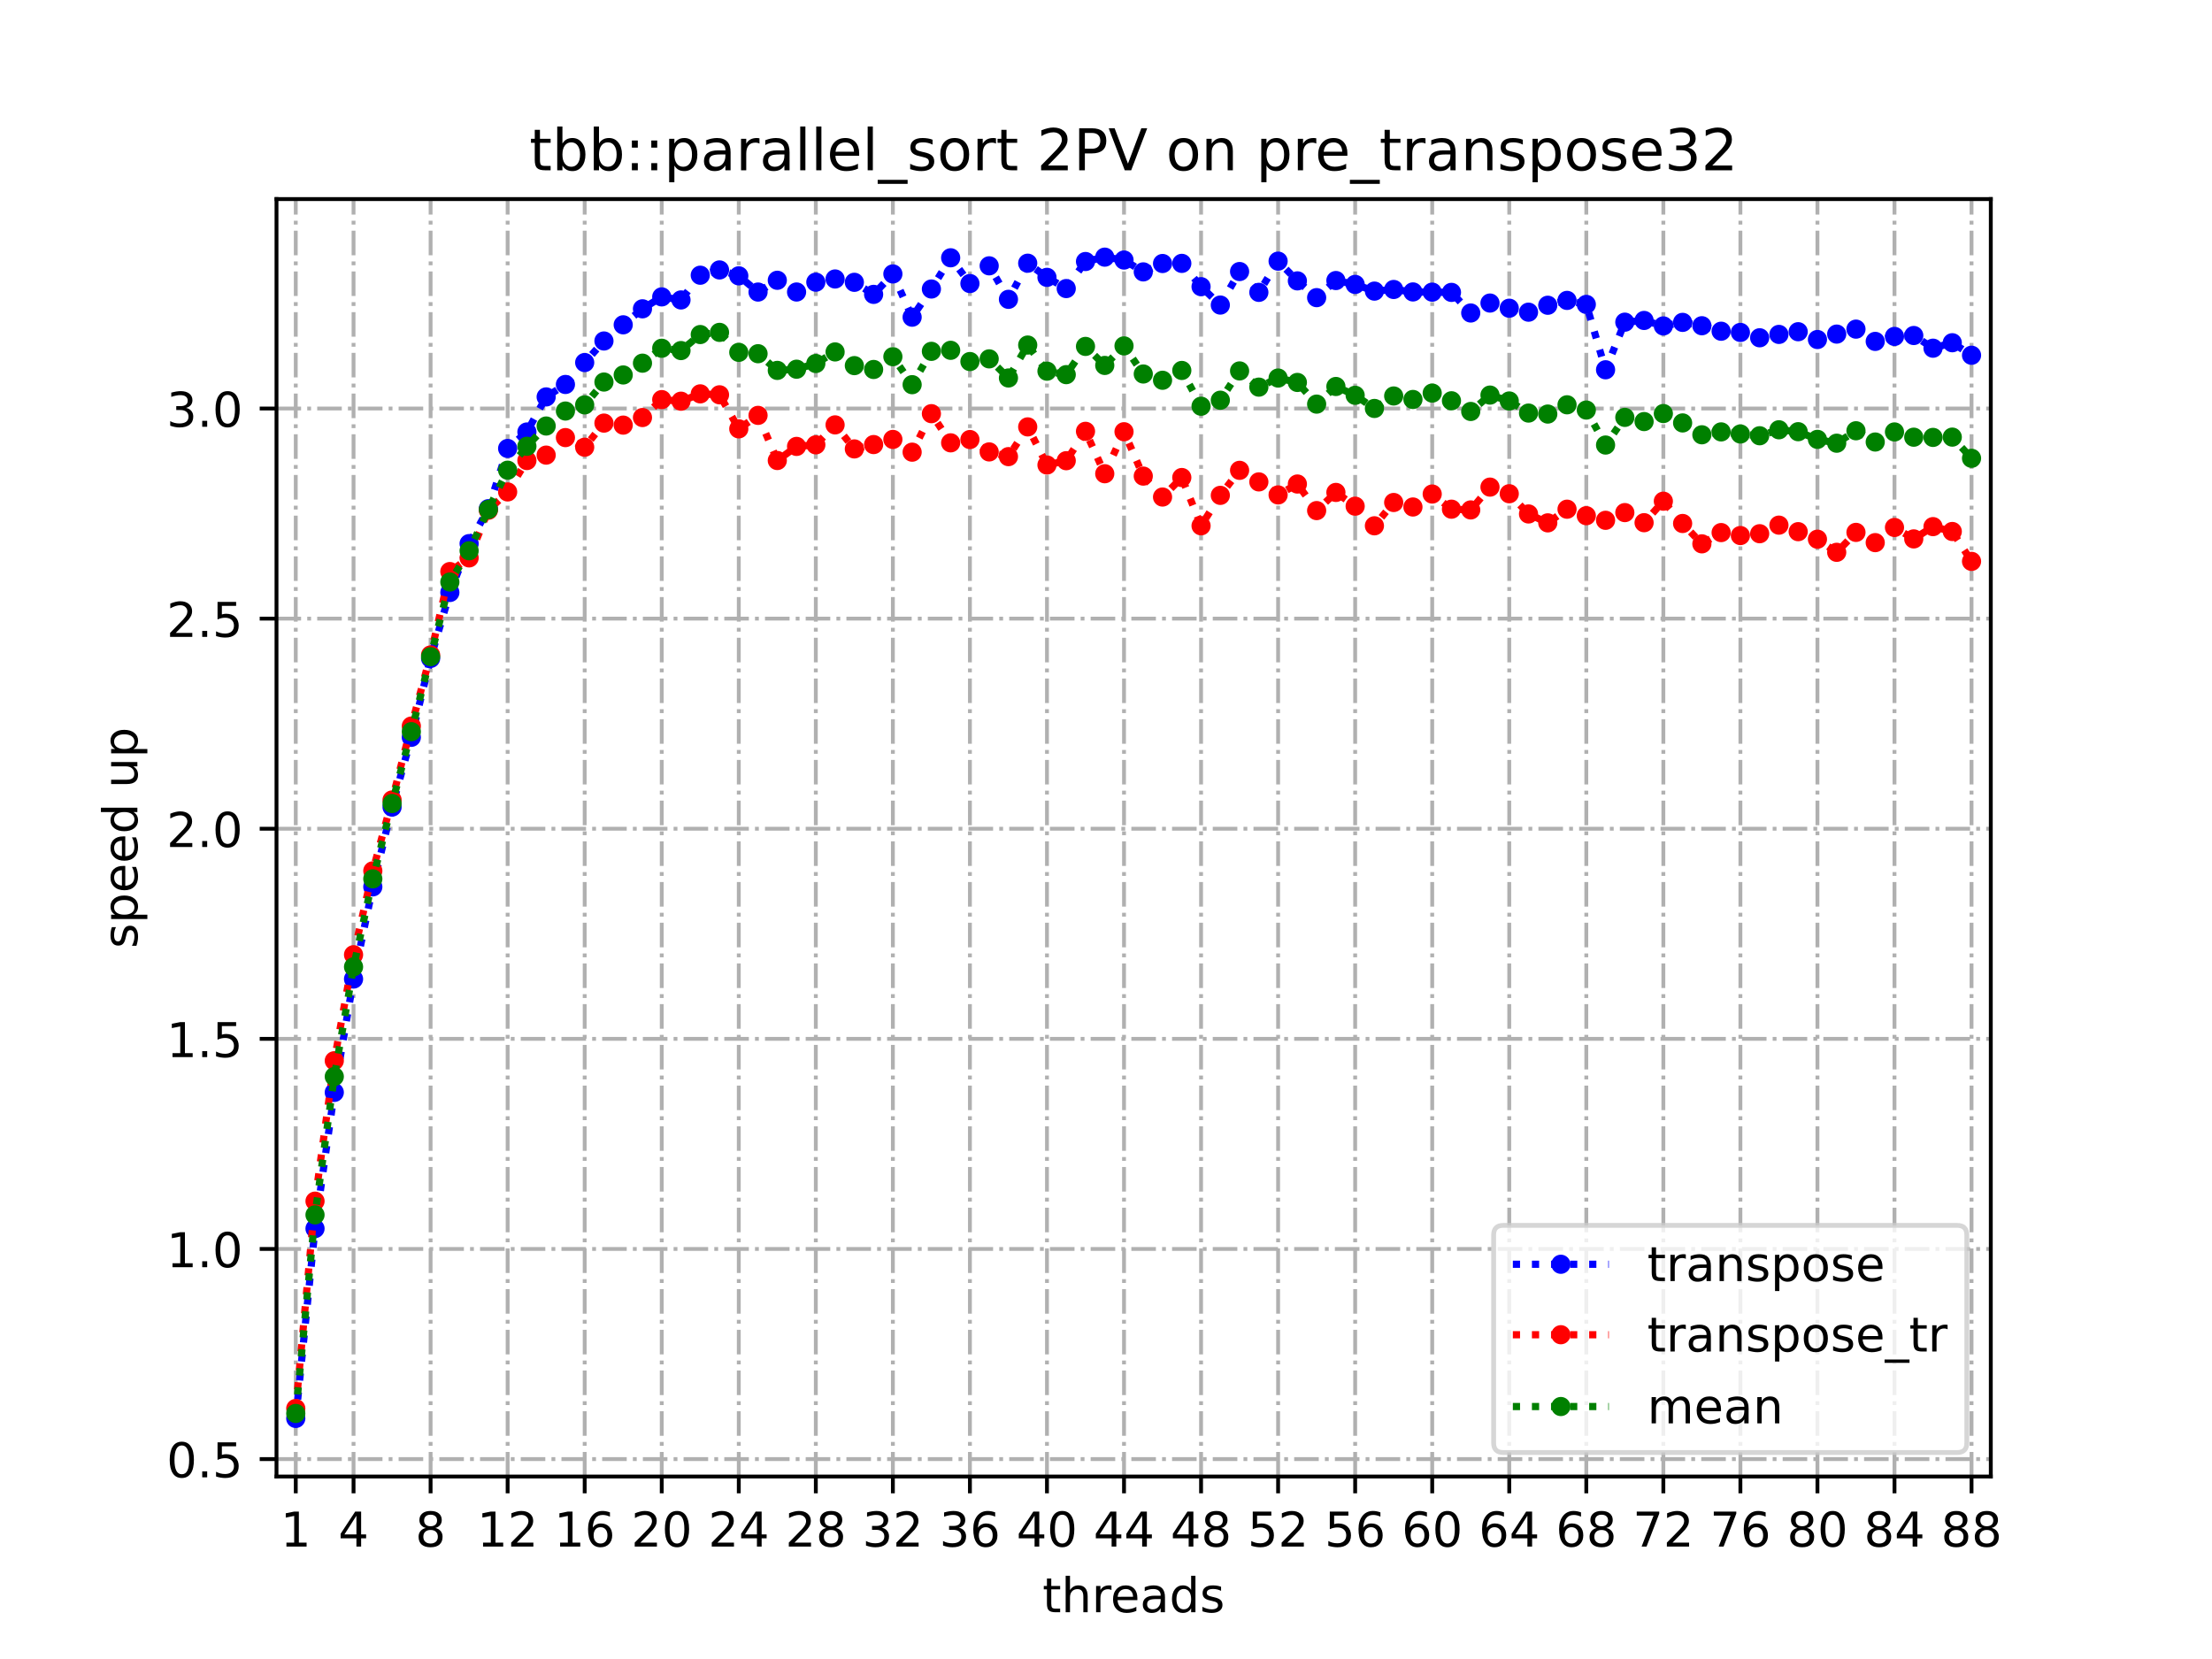 <?xml version="1.0" encoding="utf-8" standalone="no"?>
<!DOCTYPE svg PUBLIC "-//W3C//DTD SVG 1.1//EN"
  "http://www.w3.org/Graphics/SVG/1.1/DTD/svg11.dtd">
<!-- Created with matplotlib (https://matplotlib.org/) -->
<svg height="345.6pt" version="1.1" viewBox="0 0 460.8 345.6" width="460.8pt" xmlns="http://www.w3.org/2000/svg" xmlns:xlink="http://www.w3.org/1999/xlink">
 <defs>
  <style type="text/css">
*{stroke-linecap:butt;stroke-linejoin:round;}
  </style>
 </defs>
 <g id="figure_1">
  <g id="patch_1">
   <path d="M 0 345.6 
L 460.8 345.6 
L 460.8 0 
L 0 0 
z
" style="fill:#ffffff;"/>
  </g>
  <g id="axes_1">
   <g id="patch_2">
    <path d="M 57.6 307.584 
L 414.72 307.584 
L 414.72 41.472 
L 57.6 41.472 
z
" style="fill:#ffffff;"/>
   </g>
   <g id="matplotlib.axis_1">
    <g id="xtick_1">
     <g id="line2d_1">
      <path clip-path="url(#pa74348f1b4)" d="M 61.613 307.584 
L 61.613 41.472 
" style="fill:none;stroke:#b0b0b0;stroke-dasharray:5.12,1.28,0.8,1.28;stroke-dashoffset:0;stroke-width:0.8;"/>
     </g>
     <g id="line2d_2">
      <defs>
       <path d="M 0 0 
L 0 3.5 
" id="m1a98c4de4d" style="stroke:#000000;stroke-width:0.8;"/>
      </defs>
      <g>
       <use style="stroke:#000000;stroke-width:0.8;" x="61.613" xlink:href="#m1a98c4de4d" y="307.584"/>
      </g>
     </g>
     <g id="text_1">
      <!-- 1 -->
      <defs>
       <path d="M 12.406 8.297 
L 28.516 8.297 
L 28.516 63.922 
L 10.984 60.406 
L 10.984 69.391 
L 28.422 72.906 
L 38.281 72.906 
L 38.281 8.297 
L 54.391 8.297 
L 54.391 0 
L 12.406 0 
z
" id="DejaVuSans-49"/>
      </defs>
      <g transform="translate(58.431 322.182)scale(0.1 -0.1)">
       <use xlink:href="#DejaVuSans-49"/>
      </g>
     </g>
    </g>
    <g id="xtick_2">
     <g id="line2d_3">
      <path clip-path="url(#pa74348f1b4)" d="M 73.65 307.584 
L 73.65 41.472 
" style="fill:none;stroke:#b0b0b0;stroke-dasharray:5.12,1.28,0.8,1.28;stroke-dashoffset:0;stroke-width:0.8;"/>
     </g>
     <g id="line2d_4">
      <g>
       <use style="stroke:#000000;stroke-width:0.8;" x="73.65" xlink:href="#m1a98c4de4d" y="307.584"/>
      </g>
     </g>
     <g id="text_2">
      <!-- 4 -->
      <defs>
       <path d="M 37.797 64.312 
L 12.891 25.391 
L 37.797 25.391 
z
M 35.203 72.906 
L 47.609 72.906 
L 47.609 25.391 
L 58.016 25.391 
L 58.016 17.188 
L 47.609 17.188 
L 47.609 0 
L 37.797 0 
L 37.797 17.188 
L 4.891 17.188 
L 4.891 26.703 
z
" id="DejaVuSans-52"/>
      </defs>
      <g transform="translate(70.469 322.182)scale(0.1 -0.1)">
       <use xlink:href="#DejaVuSans-52"/>
      </g>
     </g>
    </g>
    <g id="xtick_3">
     <g id="line2d_5">
      <path clip-path="url(#pa74348f1b4)" d="M 89.701 307.584 
L 89.701 41.472 
" style="fill:none;stroke:#b0b0b0;stroke-dasharray:5.12,1.28,0.8,1.28;stroke-dashoffset:0;stroke-width:0.8;"/>
     </g>
     <g id="line2d_6">
      <g>
       <use style="stroke:#000000;stroke-width:0.8;" x="89.701" xlink:href="#m1a98c4de4d" y="307.584"/>
      </g>
     </g>
     <g id="text_3">
      <!-- 8 -->
      <defs>
       <path d="M 31.781 34.625 
Q 24.75 34.625 20.719 30.859 
Q 16.703 27.094 16.703 20.516 
Q 16.703 13.922 20.719 10.156 
Q 24.75 6.391 31.781 6.391 
Q 38.812 6.391 42.859 10.172 
Q 46.922 13.969 46.922 20.516 
Q 46.922 27.094 42.891 30.859 
Q 38.875 34.625 31.781 34.625 
z
M 21.922 38.812 
Q 15.578 40.375 12.031 44.719 
Q 8.5 49.078 8.5 55.328 
Q 8.5 64.062 14.719 69.141 
Q 20.953 74.219 31.781 74.219 
Q 42.672 74.219 48.875 69.141 
Q 55.078 64.062 55.078 55.328 
Q 55.078 49.078 51.531 44.719 
Q 48 40.375 41.703 38.812 
Q 48.828 37.156 52.797 32.312 
Q 56.781 27.484 56.781 20.516 
Q 56.781 9.906 50.312 4.234 
Q 43.844 -1.422 31.781 -1.422 
Q 19.734 -1.422 13.25 4.234 
Q 6.781 9.906 6.781 20.516 
Q 6.781 27.484 10.781 32.312 
Q 14.797 37.156 21.922 38.812 
z
M 18.312 54.391 
Q 18.312 48.734 21.844 45.562 
Q 25.391 42.391 31.781 42.391 
Q 38.141 42.391 41.719 45.562 
Q 45.312 48.734 45.312 54.391 
Q 45.312 60.062 41.719 63.234 
Q 38.141 66.406 31.781 66.406 
Q 25.391 66.406 21.844 63.234 
Q 18.312 60.062 18.312 54.391 
z
" id="DejaVuSans-56"/>
      </defs>
      <g transform="translate(86.519 322.182)scale(0.1 -0.1)">
       <use xlink:href="#DejaVuSans-56"/>
      </g>
     </g>
    </g>
    <g id="xtick_4">
     <g id="line2d_7">
      <path clip-path="url(#pa74348f1b4)" d="M 105.751 307.584 
L 105.751 41.472 
" style="fill:none;stroke:#b0b0b0;stroke-dasharray:5.12,1.28,0.8,1.28;stroke-dashoffset:0;stroke-width:0.8;"/>
     </g>
     <g id="line2d_8">
      <g>
       <use style="stroke:#000000;stroke-width:0.8;" x="105.751" xlink:href="#m1a98c4de4d" y="307.584"/>
      </g>
     </g>
     <g id="text_4">
      <!-- 12 -->
      <defs>
       <path d="M 19.188 8.297 
L 53.609 8.297 
L 53.609 0 
L 7.328 0 
L 7.328 8.297 
Q 12.938 14.109 22.625 23.891 
Q 32.328 33.688 34.812 36.531 
Q 39.547 41.844 41.422 45.531 
Q 43.312 49.219 43.312 52.781 
Q 43.312 58.594 39.234 62.25 
Q 35.156 65.922 28.609 65.922 
Q 23.969 65.922 18.812 64.312 
Q 13.672 62.703 7.812 59.422 
L 7.812 69.391 
Q 13.766 71.781 18.938 73 
Q 24.125 74.219 28.422 74.219 
Q 39.75 74.219 46.484 68.547 
Q 53.219 62.891 53.219 53.422 
Q 53.219 48.922 51.531 44.891 
Q 49.859 40.875 45.406 35.406 
Q 44.188 33.984 37.641 27.219 
Q 31.109 20.453 19.188 8.297 
z
" id="DejaVuSans-50"/>
      </defs>
      <g transform="translate(99.389 322.182)scale(0.1 -0.1)">
       <use xlink:href="#DejaVuSans-49"/>
       <use x="63.623" xlink:href="#DejaVuSans-50"/>
      </g>
     </g>
    </g>
    <g id="xtick_5">
     <g id="line2d_9">
      <path clip-path="url(#pa74348f1b4)" d="M 121.801 307.584 
L 121.801 41.472 
" style="fill:none;stroke:#b0b0b0;stroke-dasharray:5.12,1.28,0.8,1.28;stroke-dashoffset:0;stroke-width:0.8;"/>
     </g>
     <g id="line2d_10">
      <g>
       <use style="stroke:#000000;stroke-width:0.8;" x="121.801" xlink:href="#m1a98c4de4d" y="307.584"/>
      </g>
     </g>
     <g id="text_5">
      <!-- 16 -->
      <defs>
       <path d="M 33.016 40.375 
Q 26.375 40.375 22.484 35.828 
Q 18.609 31.297 18.609 23.391 
Q 18.609 15.531 22.484 10.953 
Q 26.375 6.391 33.016 6.391 
Q 39.656 6.391 43.531 10.953 
Q 47.406 15.531 47.406 23.391 
Q 47.406 31.297 43.531 35.828 
Q 39.656 40.375 33.016 40.375 
z
M 52.594 71.297 
L 52.594 62.312 
Q 48.875 64.062 45.094 64.984 
Q 41.312 65.922 37.594 65.922 
Q 27.828 65.922 22.672 59.328 
Q 17.531 52.734 16.797 39.406 
Q 19.672 43.656 24.016 45.922 
Q 28.375 48.188 33.594 48.188 
Q 44.578 48.188 50.953 41.516 
Q 57.328 34.859 57.328 23.391 
Q 57.328 12.156 50.688 5.359 
Q 44.047 -1.422 33.016 -1.422 
Q 20.359 -1.422 13.672 8.266 
Q 6.984 17.969 6.984 36.375 
Q 6.984 53.656 15.188 63.938 
Q 23.391 74.219 37.203 74.219 
Q 40.922 74.219 44.703 73.484 
Q 48.484 72.75 52.594 71.297 
z
" id="DejaVuSans-54"/>
      </defs>
      <g transform="translate(115.439 322.182)scale(0.1 -0.1)">
       <use xlink:href="#DejaVuSans-49"/>
       <use x="63.623" xlink:href="#DejaVuSans-54"/>
      </g>
     </g>
    </g>
    <g id="xtick_6">
     <g id="line2d_11">
      <path clip-path="url(#pa74348f1b4)" d="M 137.852 307.584 
L 137.852 41.472 
" style="fill:none;stroke:#b0b0b0;stroke-dasharray:5.12,1.28,0.8,1.28;stroke-dashoffset:0;stroke-width:0.8;"/>
     </g>
     <g id="line2d_12">
      <g>
       <use style="stroke:#000000;stroke-width:0.8;" x="137.852" xlink:href="#m1a98c4de4d" y="307.584"/>
      </g>
     </g>
     <g id="text_6">
      <!-- 20 -->
      <defs>
       <path d="M 31.781 66.406 
Q 24.172 66.406 20.328 58.906 
Q 16.5 51.422 16.5 36.375 
Q 16.5 21.391 20.328 13.891 
Q 24.172 6.391 31.781 6.391 
Q 39.453 6.391 43.281 13.891 
Q 47.125 21.391 47.125 36.375 
Q 47.125 51.422 43.281 58.906 
Q 39.453 66.406 31.781 66.406 
z
M 31.781 74.219 
Q 44.047 74.219 50.516 64.516 
Q 56.984 54.828 56.984 36.375 
Q 56.984 17.969 50.516 8.266 
Q 44.047 -1.422 31.781 -1.422 
Q 19.531 -1.422 13.062 8.266 
Q 6.594 17.969 6.594 36.375 
Q 6.594 54.828 13.062 64.516 
Q 19.531 74.219 31.781 74.219 
z
" id="DejaVuSans-48"/>
      </defs>
      <g transform="translate(131.489 322.182)scale(0.1 -0.1)">
       <use xlink:href="#DejaVuSans-50"/>
       <use x="63.623" xlink:href="#DejaVuSans-48"/>
      </g>
     </g>
    </g>
    <g id="xtick_7">
     <g id="line2d_13">
      <path clip-path="url(#pa74348f1b4)" d="M 153.902 307.584 
L 153.902 41.472 
" style="fill:none;stroke:#b0b0b0;stroke-dasharray:5.12,1.28,0.8,1.28;stroke-dashoffset:0;stroke-width:0.8;"/>
     </g>
     <g id="line2d_14">
      <g>
       <use style="stroke:#000000;stroke-width:0.8;" x="153.902" xlink:href="#m1a98c4de4d" y="307.584"/>
      </g>
     </g>
     <g id="text_7">
      <!-- 24 -->
      <g transform="translate(147.54 322.182)scale(0.1 -0.1)">
       <use xlink:href="#DejaVuSans-50"/>
       <use x="63.623" xlink:href="#DejaVuSans-52"/>
      </g>
     </g>
    </g>
    <g id="xtick_8">
     <g id="line2d_15">
      <path clip-path="url(#pa74348f1b4)" d="M 169.952 307.584 
L 169.952 41.472 
" style="fill:none;stroke:#b0b0b0;stroke-dasharray:5.12,1.28,0.8,1.28;stroke-dashoffset:0;stroke-width:0.8;"/>
     </g>
     <g id="line2d_16">
      <g>
       <use style="stroke:#000000;stroke-width:0.8;" x="169.952" xlink:href="#m1a98c4de4d" y="307.584"/>
      </g>
     </g>
     <g id="text_8">
      <!-- 28 -->
      <g transform="translate(163.59 322.182)scale(0.1 -0.1)">
       <use xlink:href="#DejaVuSans-50"/>
       <use x="63.623" xlink:href="#DejaVuSans-56"/>
      </g>
     </g>
    </g>
    <g id="xtick_9">
     <g id="line2d_17">
      <path clip-path="url(#pa74348f1b4)" d="M 186.003 307.584 
L 186.003 41.472 
" style="fill:none;stroke:#b0b0b0;stroke-dasharray:5.12,1.28,0.8,1.28;stroke-dashoffset:0;stroke-width:0.8;"/>
     </g>
     <g id="line2d_18">
      <g>
       <use style="stroke:#000000;stroke-width:0.8;" x="186.003" xlink:href="#m1a98c4de4d" y="307.584"/>
      </g>
     </g>
     <g id="text_9">
      <!-- 32 -->
      <defs>
       <path d="M 40.578 39.312 
Q 47.656 37.797 51.625 33 
Q 55.609 28.219 55.609 21.188 
Q 55.609 10.406 48.188 4.484 
Q 40.766 -1.422 27.094 -1.422 
Q 22.516 -1.422 17.656 -0.516 
Q 12.797 0.391 7.625 2.203 
L 7.625 11.719 
Q 11.719 9.328 16.594 8.109 
Q 21.484 6.891 26.812 6.891 
Q 36.078 6.891 40.938 10.547 
Q 45.797 14.203 45.797 21.188 
Q 45.797 27.641 41.281 31.266 
Q 36.766 34.906 28.719 34.906 
L 20.219 34.906 
L 20.219 43.016 
L 29.109 43.016 
Q 36.375 43.016 40.234 45.922 
Q 44.094 48.828 44.094 54.297 
Q 44.094 59.906 40.109 62.906 
Q 36.141 65.922 28.719 65.922 
Q 24.656 65.922 20.016 65.031 
Q 15.375 64.156 9.812 62.312 
L 9.812 71.094 
Q 15.438 72.656 20.344 73.438 
Q 25.25 74.219 29.594 74.219 
Q 40.828 74.219 47.359 69.109 
Q 53.906 64.016 53.906 55.328 
Q 53.906 49.266 50.438 45.094 
Q 46.969 40.922 40.578 39.312 
z
" id="DejaVuSans-51"/>
      </defs>
      <g transform="translate(179.64 322.182)scale(0.1 -0.1)">
       <use xlink:href="#DejaVuSans-51"/>
       <use x="63.623" xlink:href="#DejaVuSans-50"/>
      </g>
     </g>
    </g>
    <g id="xtick_10">
     <g id="line2d_19">
      <path clip-path="url(#pa74348f1b4)" d="M 202.053 307.584 
L 202.053 41.472 
" style="fill:none;stroke:#b0b0b0;stroke-dasharray:5.12,1.28,0.8,1.28;stroke-dashoffset:0;stroke-width:0.8;"/>
     </g>
     <g id="line2d_20">
      <g>
       <use style="stroke:#000000;stroke-width:0.8;" x="202.053" xlink:href="#m1a98c4de4d" y="307.584"/>
      </g>
     </g>
     <g id="text_10">
      <!-- 36 -->
      <g transform="translate(195.691 322.182)scale(0.1 -0.1)">
       <use xlink:href="#DejaVuSans-51"/>
       <use x="63.623" xlink:href="#DejaVuSans-54"/>
      </g>
     </g>
    </g>
    <g id="xtick_11">
     <g id="line2d_21">
      <path clip-path="url(#pa74348f1b4)" d="M 218.103 307.584 
L 218.103 41.472 
" style="fill:none;stroke:#b0b0b0;stroke-dasharray:5.12,1.28,0.8,1.28;stroke-dashoffset:0;stroke-width:0.8;"/>
     </g>
     <g id="line2d_22">
      <g>
       <use style="stroke:#000000;stroke-width:0.8;" x="218.103" xlink:href="#m1a98c4de4d" y="307.584"/>
      </g>
     </g>
     <g id="text_11">
      <!-- 40 -->
      <g transform="translate(211.741 322.182)scale(0.1 -0.1)">
       <use xlink:href="#DejaVuSans-52"/>
       <use x="63.623" xlink:href="#DejaVuSans-48"/>
      </g>
     </g>
    </g>
    <g id="xtick_12">
     <g id="line2d_23">
      <path clip-path="url(#pa74348f1b4)" d="M 234.154 307.584 
L 234.154 41.472 
" style="fill:none;stroke:#b0b0b0;stroke-dasharray:5.12,1.28,0.8,1.28;stroke-dashoffset:0;stroke-width:0.8;"/>
     </g>
     <g id="line2d_24">
      <g>
       <use style="stroke:#000000;stroke-width:0.8;" x="234.154" xlink:href="#m1a98c4de4d" y="307.584"/>
      </g>
     </g>
     <g id="text_12">
      <!-- 44 -->
      <g transform="translate(227.791 322.182)scale(0.1 -0.1)">
       <use xlink:href="#DejaVuSans-52"/>
       <use x="63.623" xlink:href="#DejaVuSans-52"/>
      </g>
     </g>
    </g>
    <g id="xtick_13">
     <g id="line2d_25">
      <path clip-path="url(#pa74348f1b4)" d="M 250.204 307.584 
L 250.204 41.472 
" style="fill:none;stroke:#b0b0b0;stroke-dasharray:5.12,1.28,0.8,1.28;stroke-dashoffset:0;stroke-width:0.8;"/>
     </g>
     <g id="line2d_26">
      <g>
       <use style="stroke:#000000;stroke-width:0.8;" x="250.204" xlink:href="#m1a98c4de4d" y="307.584"/>
      </g>
     </g>
     <g id="text_13">
      <!-- 48 -->
      <g transform="translate(243.842 322.182)scale(0.1 -0.1)">
       <use xlink:href="#DejaVuSans-52"/>
       <use x="63.623" xlink:href="#DejaVuSans-56"/>
      </g>
     </g>
    </g>
    <g id="xtick_14">
     <g id="line2d_27">
      <path clip-path="url(#pa74348f1b4)" d="M 266.254 307.584 
L 266.254 41.472 
" style="fill:none;stroke:#b0b0b0;stroke-dasharray:5.12,1.28,0.8,1.28;stroke-dashoffset:0;stroke-width:0.8;"/>
     </g>
     <g id="line2d_28">
      <g>
       <use style="stroke:#000000;stroke-width:0.8;" x="266.254" xlink:href="#m1a98c4de4d" y="307.584"/>
      </g>
     </g>
     <g id="text_14">
      <!-- 52 -->
      <defs>
       <path d="M 10.797 72.906 
L 49.516 72.906 
L 49.516 64.594 
L 19.828 64.594 
L 19.828 46.734 
Q 21.969 47.469 24.109 47.828 
Q 26.266 48.188 28.422 48.188 
Q 40.625 48.188 47.75 41.5 
Q 54.891 34.812 54.891 23.391 
Q 54.891 11.625 47.562 5.094 
Q 40.234 -1.422 26.906 -1.422 
Q 22.312 -1.422 17.547 -0.641 
Q 12.797 0.141 7.719 1.703 
L 7.719 11.625 
Q 12.109 9.234 16.797 8.062 
Q 21.484 6.891 26.703 6.891 
Q 35.156 6.891 40.078 11.328 
Q 45.016 15.766 45.016 23.391 
Q 45.016 31 40.078 35.438 
Q 35.156 39.891 26.703 39.891 
Q 22.75 39.891 18.812 39.016 
Q 14.891 38.141 10.797 36.281 
z
" id="DejaVuSans-53"/>
      </defs>
      <g transform="translate(259.892 322.182)scale(0.1 -0.1)">
       <use xlink:href="#DejaVuSans-53"/>
       <use x="63.623" xlink:href="#DejaVuSans-50"/>
      </g>
     </g>
    </g>
    <g id="xtick_15">
     <g id="line2d_29">
      <path clip-path="url(#pa74348f1b4)" d="M 282.305 307.584 
L 282.305 41.472 
" style="fill:none;stroke:#b0b0b0;stroke-dasharray:5.12,1.28,0.8,1.28;stroke-dashoffset:0;stroke-width:0.8;"/>
     </g>
     <g id="line2d_30">
      <g>
       <use style="stroke:#000000;stroke-width:0.8;" x="282.305" xlink:href="#m1a98c4de4d" y="307.584"/>
      </g>
     </g>
     <g id="text_15">
      <!-- 56 -->
      <g transform="translate(275.942 322.182)scale(0.1 -0.1)">
       <use xlink:href="#DejaVuSans-53"/>
       <use x="63.623" xlink:href="#DejaVuSans-54"/>
      </g>
     </g>
    </g>
    <g id="xtick_16">
     <g id="line2d_31">
      <path clip-path="url(#pa74348f1b4)" d="M 298.355 307.584 
L 298.355 41.472 
" style="fill:none;stroke:#b0b0b0;stroke-dasharray:5.12,1.28,0.8,1.28;stroke-dashoffset:0;stroke-width:0.8;"/>
     </g>
     <g id="line2d_32">
      <g>
       <use style="stroke:#000000;stroke-width:0.8;" x="298.355" xlink:href="#m1a98c4de4d" y="307.584"/>
      </g>
     </g>
     <g id="text_16">
      <!-- 60 -->
      <g transform="translate(291.993 322.182)scale(0.1 -0.1)">
       <use xlink:href="#DejaVuSans-54"/>
       <use x="63.623" xlink:href="#DejaVuSans-48"/>
      </g>
     </g>
    </g>
    <g id="xtick_17">
     <g id="line2d_33">
      <path clip-path="url(#pa74348f1b4)" d="M 314.405 307.584 
L 314.405 41.472 
" style="fill:none;stroke:#b0b0b0;stroke-dasharray:5.12,1.28,0.8,1.28;stroke-dashoffset:0;stroke-width:0.8;"/>
     </g>
     <g id="line2d_34">
      <g>
       <use style="stroke:#000000;stroke-width:0.8;" x="314.405" xlink:href="#m1a98c4de4d" y="307.584"/>
      </g>
     </g>
     <g id="text_17">
      <!-- 64 -->
      <g transform="translate(308.043 322.182)scale(0.1 -0.1)">
       <use xlink:href="#DejaVuSans-54"/>
       <use x="63.623" xlink:href="#DejaVuSans-52"/>
      </g>
     </g>
    </g>
    <g id="xtick_18">
     <g id="line2d_35">
      <path clip-path="url(#pa74348f1b4)" d="M 330.456 307.584 
L 330.456 41.472 
" style="fill:none;stroke:#b0b0b0;stroke-dasharray:5.12,1.28,0.8,1.28;stroke-dashoffset:0;stroke-width:0.8;"/>
     </g>
     <g id="line2d_36">
      <g>
       <use style="stroke:#000000;stroke-width:0.8;" x="330.456" xlink:href="#m1a98c4de4d" y="307.584"/>
      </g>
     </g>
     <g id="text_18">
      <!-- 68 -->
      <g transform="translate(324.093 322.182)scale(0.1 -0.1)">
       <use xlink:href="#DejaVuSans-54"/>
       <use x="63.623" xlink:href="#DejaVuSans-56"/>
      </g>
     </g>
    </g>
    <g id="xtick_19">
     <g id="line2d_37">
      <path clip-path="url(#pa74348f1b4)" d="M 346.506 307.584 
L 346.506 41.472 
" style="fill:none;stroke:#b0b0b0;stroke-dasharray:5.12,1.28,0.8,1.28;stroke-dashoffset:0;stroke-width:0.8;"/>
     </g>
     <g id="line2d_38">
      <g>
       <use style="stroke:#000000;stroke-width:0.8;" x="346.506" xlink:href="#m1a98c4de4d" y="307.584"/>
      </g>
     </g>
     <g id="text_19">
      <!-- 72 -->
      <defs>
       <path d="M 8.203 72.906 
L 55.078 72.906 
L 55.078 68.703 
L 28.609 0 
L 18.312 0 
L 43.219 64.594 
L 8.203 64.594 
z
" id="DejaVuSans-55"/>
      </defs>
      <g transform="translate(340.144 322.182)scale(0.1 -0.1)">
       <use xlink:href="#DejaVuSans-55"/>
       <use x="63.623" xlink:href="#DejaVuSans-50"/>
      </g>
     </g>
    </g>
    <g id="xtick_20">
     <g id="line2d_39">
      <path clip-path="url(#pa74348f1b4)" d="M 362.556 307.584 
L 362.556 41.472 
" style="fill:none;stroke:#b0b0b0;stroke-dasharray:5.12,1.28,0.8,1.28;stroke-dashoffset:0;stroke-width:0.8;"/>
     </g>
     <g id="line2d_40">
      <g>
       <use style="stroke:#000000;stroke-width:0.8;" x="362.556" xlink:href="#m1a98c4de4d" y="307.584"/>
      </g>
     </g>
     <g id="text_20">
      <!-- 76 -->
      <g transform="translate(356.194 322.182)scale(0.1 -0.1)">
       <use xlink:href="#DejaVuSans-55"/>
       <use x="63.623" xlink:href="#DejaVuSans-54"/>
      </g>
     </g>
    </g>
    <g id="xtick_21">
     <g id="line2d_41">
      <path clip-path="url(#pa74348f1b4)" d="M 378.607 307.584 
L 378.607 41.472 
" style="fill:none;stroke:#b0b0b0;stroke-dasharray:5.12,1.28,0.8,1.28;stroke-dashoffset:0;stroke-width:0.8;"/>
     </g>
     <g id="line2d_42">
      <g>
       <use style="stroke:#000000;stroke-width:0.8;" x="378.607" xlink:href="#m1a98c4de4d" y="307.584"/>
      </g>
     </g>
     <g id="text_21">
      <!-- 80 -->
      <g transform="translate(372.244 322.182)scale(0.1 -0.1)">
       <use xlink:href="#DejaVuSans-56"/>
       <use x="63.623" xlink:href="#DejaVuSans-48"/>
      </g>
     </g>
    </g>
    <g id="xtick_22">
     <g id="line2d_43">
      <path clip-path="url(#pa74348f1b4)" d="M 394.657 307.584 
L 394.657 41.472 
" style="fill:none;stroke:#b0b0b0;stroke-dasharray:5.12,1.28,0.8,1.28;stroke-dashoffset:0;stroke-width:0.8;"/>
     </g>
     <g id="line2d_44">
      <g>
       <use style="stroke:#000000;stroke-width:0.8;" x="394.657" xlink:href="#m1a98c4de4d" y="307.584"/>
      </g>
     </g>
     <g id="text_22">
      <!-- 84 -->
      <g transform="translate(388.295 322.182)scale(0.1 -0.1)">
       <use xlink:href="#DejaVuSans-56"/>
       <use x="63.623" xlink:href="#DejaVuSans-52"/>
      </g>
     </g>
    </g>
    <g id="xtick_23">
     <g id="line2d_45">
      <path clip-path="url(#pa74348f1b4)" d="M 410.707 307.584 
L 410.707 41.472 
" style="fill:none;stroke:#b0b0b0;stroke-dasharray:5.12,1.28,0.8,1.28;stroke-dashoffset:0;stroke-width:0.8;"/>
     </g>
     <g id="line2d_46">
      <g>
       <use style="stroke:#000000;stroke-width:0.8;" x="410.707" xlink:href="#m1a98c4de4d" y="307.584"/>
      </g>
     </g>
     <g id="text_23">
      <!-- 88 -->
      <g transform="translate(404.345 322.182)scale(0.1 -0.1)">
       <use xlink:href="#DejaVuSans-56"/>
       <use x="63.623" xlink:href="#DejaVuSans-56"/>
      </g>
     </g>
    </g>
    <g id="text_24">
     <!-- threads -->
     <defs>
      <path d="M 18.312 70.219 
L 18.312 54.688 
L 36.812 54.688 
L 36.812 47.703 
L 18.312 47.703 
L 18.312 18.016 
Q 18.312 11.328 20.141 9.422 
Q 21.969 7.516 27.594 7.516 
L 36.812 7.516 
L 36.812 0 
L 27.594 0 
Q 17.188 0 13.234 3.875 
Q 9.281 7.766 9.281 18.016 
L 9.281 47.703 
L 2.688 47.703 
L 2.688 54.688 
L 9.281 54.688 
L 9.281 70.219 
z
" id="DejaVuSans-116"/>
      <path d="M 54.891 33.016 
L 54.891 0 
L 45.906 0 
L 45.906 32.719 
Q 45.906 40.484 42.875 44.328 
Q 39.844 48.188 33.797 48.188 
Q 26.516 48.188 22.312 43.547 
Q 18.109 38.922 18.109 30.906 
L 18.109 0 
L 9.078 0 
L 9.078 75.984 
L 18.109 75.984 
L 18.109 46.188 
Q 21.344 51.125 25.703 53.562 
Q 30.078 56 35.797 56 
Q 45.219 56 50.047 50.172 
Q 54.891 44.344 54.891 33.016 
z
" id="DejaVuSans-104"/>
      <path d="M 41.109 46.297 
Q 39.594 47.172 37.812 47.578 
Q 36.031 48 33.891 48 
Q 26.266 48 22.188 43.047 
Q 18.109 38.094 18.109 28.812 
L 18.109 0 
L 9.078 0 
L 9.078 54.688 
L 18.109 54.688 
L 18.109 46.188 
Q 20.953 51.172 25.484 53.578 
Q 30.031 56 36.531 56 
Q 37.453 56 38.578 55.875 
Q 39.703 55.766 41.062 55.516 
z
" id="DejaVuSans-114"/>
      <path d="M 56.203 29.594 
L 56.203 25.203 
L 14.891 25.203 
Q 15.484 15.922 20.484 11.062 
Q 25.484 6.203 34.422 6.203 
Q 39.594 6.203 44.453 7.469 
Q 49.312 8.734 54.109 11.281 
L 54.109 2.781 
Q 49.266 0.734 44.188 -0.344 
Q 39.109 -1.422 33.891 -1.422 
Q 20.797 -1.422 13.156 6.188 
Q 5.516 13.812 5.516 26.812 
Q 5.516 40.234 12.766 48.109 
Q 20.016 56 32.328 56 
Q 43.359 56 49.781 48.891 
Q 56.203 41.797 56.203 29.594 
z
M 47.219 32.234 
Q 47.125 39.594 43.094 43.984 
Q 39.062 48.391 32.422 48.391 
Q 24.906 48.391 20.391 44.141 
Q 15.875 39.891 15.188 32.172 
z
" id="DejaVuSans-101"/>
      <path d="M 34.281 27.484 
Q 23.391 27.484 19.188 25 
Q 14.984 22.516 14.984 16.5 
Q 14.984 11.719 18.141 8.906 
Q 21.297 6.109 26.703 6.109 
Q 34.188 6.109 38.703 11.406 
Q 43.219 16.703 43.219 25.484 
L 43.219 27.484 
z
M 52.203 31.203 
L 52.203 0 
L 43.219 0 
L 43.219 8.297 
Q 40.141 3.328 35.547 0.953 
Q 30.953 -1.422 24.312 -1.422 
Q 15.922 -1.422 10.953 3.297 
Q 6 8.016 6 15.922 
Q 6 25.141 12.172 29.828 
Q 18.359 34.516 30.609 34.516 
L 43.219 34.516 
L 43.219 35.406 
Q 43.219 41.609 39.141 45 
Q 35.062 48.391 27.688 48.391 
Q 23 48.391 18.547 47.266 
Q 14.109 46.141 10.016 43.891 
L 10.016 52.203 
Q 14.938 54.109 19.578 55.047 
Q 24.219 56 28.609 56 
Q 40.484 56 46.344 49.844 
Q 52.203 43.703 52.203 31.203 
z
" id="DejaVuSans-97"/>
      <path d="M 45.406 46.391 
L 45.406 75.984 
L 54.391 75.984 
L 54.391 0 
L 45.406 0 
L 45.406 8.203 
Q 42.578 3.328 38.25 0.953 
Q 33.938 -1.422 27.875 -1.422 
Q 17.969 -1.422 11.734 6.484 
Q 5.516 14.406 5.516 27.297 
Q 5.516 40.188 11.734 48.094 
Q 17.969 56 27.875 56 
Q 33.938 56 38.25 53.625 
Q 42.578 51.266 45.406 46.391 
z
M 14.797 27.297 
Q 14.797 17.391 18.875 11.75 
Q 22.953 6.109 30.078 6.109 
Q 37.203 6.109 41.297 11.75 
Q 45.406 17.391 45.406 27.297 
Q 45.406 37.203 41.297 42.844 
Q 37.203 48.484 30.078 48.484 
Q 22.953 48.484 18.875 42.844 
Q 14.797 37.203 14.797 27.297 
z
" id="DejaVuSans-100"/>
      <path d="M 44.281 53.078 
L 44.281 44.578 
Q 40.484 46.531 36.375 47.5 
Q 32.281 48.484 27.875 48.484 
Q 21.188 48.484 17.844 46.438 
Q 14.5 44.391 14.5 40.281 
Q 14.5 37.156 16.891 35.375 
Q 19.281 33.594 26.516 31.984 
L 29.594 31.297 
Q 39.156 29.25 43.188 25.516 
Q 47.219 21.781 47.219 15.094 
Q 47.219 7.469 41.188 3.016 
Q 35.156 -1.422 24.609 -1.422 
Q 20.219 -1.422 15.453 -0.562 
Q 10.688 0.297 5.422 2 
L 5.422 11.281 
Q 10.406 8.688 15.234 7.391 
Q 20.062 6.109 24.812 6.109 
Q 31.156 6.109 34.562 8.281 
Q 37.984 10.453 37.984 14.406 
Q 37.984 18.062 35.516 20.016 
Q 33.062 21.969 24.703 23.781 
L 21.578 24.516 
Q 13.234 26.266 9.516 29.906 
Q 5.812 33.547 5.812 39.891 
Q 5.812 47.609 11.281 51.797 
Q 16.75 56 26.812 56 
Q 31.781 56 36.172 55.266 
Q 40.578 54.547 44.281 53.078 
z
" id="DejaVuSans-115"/>
     </defs>
     <g transform="translate(217.169 335.861)scale(0.1 -0.1)">
      <use xlink:href="#DejaVuSans-116"/>
      <use x="39.209" xlink:href="#DejaVuSans-104"/>
      <use x="102.588" xlink:href="#DejaVuSans-114"/>
      <use x="141.451" xlink:href="#DejaVuSans-101"/>
      <use x="202.975" xlink:href="#DejaVuSans-97"/>
      <use x="264.254" xlink:href="#DejaVuSans-100"/>
      <use x="327.73" xlink:href="#DejaVuSans-115"/>
     </g>
    </g>
   </g>
   <g id="matplotlib.axis_2">
    <g id="ytick_1">
     <g id="line2d_47">
      <path clip-path="url(#pa74348f1b4)" d="M 57.6 303.955 
L 414.72 303.955 
" style="fill:none;stroke:#b0b0b0;stroke-dasharray:5.12,1.28,0.8,1.28;stroke-dashoffset:0;stroke-width:0.8;"/>
     </g>
     <g id="line2d_48">
      <defs>
       <path d="M 0 0 
L -3.5 0 
" id="meffeb4756a" style="stroke:#000000;stroke-width:0.8;"/>
      </defs>
      <g>
       <use style="stroke:#000000;stroke-width:0.8;" x="57.6" xlink:href="#meffeb4756a" y="303.955"/>
      </g>
     </g>
     <g id="text_25">
      <!-- 0.5 -->
      <defs>
       <path d="M 10.688 12.406 
L 21 12.406 
L 21 0 
L 10.688 0 
z
" id="DejaVuSans-46"/>
      </defs>
      <g transform="translate(34.697 307.754)scale(0.1 -0.1)">
       <use xlink:href="#DejaVuSans-48"/>
       <use x="63.623" xlink:href="#DejaVuSans-46"/>
       <use x="95.41" xlink:href="#DejaVuSans-53"/>
      </g>
     </g>
    </g>
    <g id="ytick_2">
     <g id="line2d_49">
      <path clip-path="url(#pa74348f1b4)" d="M 57.6 260.185 
L 414.72 260.185 
" style="fill:none;stroke:#b0b0b0;stroke-dasharray:5.12,1.28,0.8,1.28;stroke-dashoffset:0;stroke-width:0.8;"/>
     </g>
     <g id="line2d_50">
      <g>
       <use style="stroke:#000000;stroke-width:0.8;" x="57.6" xlink:href="#meffeb4756a" y="260.185"/>
      </g>
     </g>
     <g id="text_26">
      <!-- 1.0 -->
      <g transform="translate(34.697 263.984)scale(0.1 -0.1)">
       <use xlink:href="#DejaVuSans-49"/>
       <use x="63.623" xlink:href="#DejaVuSans-46"/>
       <use x="95.41" xlink:href="#DejaVuSans-48"/>
      </g>
     </g>
    </g>
    <g id="ytick_3">
     <g id="line2d_51">
      <path clip-path="url(#pa74348f1b4)" d="M 57.6 216.415 
L 414.72 216.415 
" style="fill:none;stroke:#b0b0b0;stroke-dasharray:5.12,1.28,0.8,1.28;stroke-dashoffset:0;stroke-width:0.8;"/>
     </g>
     <g id="line2d_52">
      <g>
       <use style="stroke:#000000;stroke-width:0.8;" x="57.6" xlink:href="#meffeb4756a" y="216.415"/>
      </g>
     </g>
     <g id="text_27">
      <!-- 1.5 -->
      <g transform="translate(34.697 220.214)scale(0.1 -0.1)">
       <use xlink:href="#DejaVuSans-49"/>
       <use x="63.623" xlink:href="#DejaVuSans-46"/>
       <use x="95.41" xlink:href="#DejaVuSans-53"/>
      </g>
     </g>
    </g>
    <g id="ytick_4">
     <g id="line2d_53">
      <path clip-path="url(#pa74348f1b4)" d="M 57.6 172.645 
L 414.72 172.645 
" style="fill:none;stroke:#b0b0b0;stroke-dasharray:5.12,1.28,0.8,1.28;stroke-dashoffset:0;stroke-width:0.8;"/>
     </g>
     <g id="line2d_54">
      <g>
       <use style="stroke:#000000;stroke-width:0.8;" x="57.6" xlink:href="#meffeb4756a" y="172.645"/>
      </g>
     </g>
     <g id="text_28">
      <!-- 2.0 -->
      <g transform="translate(34.697 176.444)scale(0.1 -0.1)">
       <use xlink:href="#DejaVuSans-50"/>
       <use x="63.623" xlink:href="#DejaVuSans-46"/>
       <use x="95.41" xlink:href="#DejaVuSans-48"/>
      </g>
     </g>
    </g>
    <g id="ytick_5">
     <g id="line2d_55">
      <path clip-path="url(#pa74348f1b4)" d="M 57.6 128.875 
L 414.72 128.875 
" style="fill:none;stroke:#b0b0b0;stroke-dasharray:5.12,1.28,0.8,1.28;stroke-dashoffset:0;stroke-width:0.8;"/>
     </g>
     <g id="line2d_56">
      <g>
       <use style="stroke:#000000;stroke-width:0.8;" x="57.6" xlink:href="#meffeb4756a" y="128.875"/>
      </g>
     </g>
     <g id="text_29">
      <!-- 2.5 -->
      <g transform="translate(34.697 132.674)scale(0.1 -0.1)">
       <use xlink:href="#DejaVuSans-50"/>
       <use x="63.623" xlink:href="#DejaVuSans-46"/>
       <use x="95.41" xlink:href="#DejaVuSans-53"/>
      </g>
     </g>
    </g>
    <g id="ytick_6">
     <g id="line2d_57">
      <path clip-path="url(#pa74348f1b4)" d="M 57.6 85.105 
L 414.72 85.105 
" style="fill:none;stroke:#b0b0b0;stroke-dasharray:5.12,1.28,0.8,1.28;stroke-dashoffset:0;stroke-width:0.8;"/>
     </g>
     <g id="line2d_58">
      <g>
       <use style="stroke:#000000;stroke-width:0.8;" x="57.6" xlink:href="#meffeb4756a" y="85.105"/>
      </g>
     </g>
     <g id="text_30">
      <!-- 3.0 -->
      <g transform="translate(34.697 88.904)scale(0.1 -0.1)">
       <use xlink:href="#DejaVuSans-51"/>
       <use x="63.623" xlink:href="#DejaVuSans-46"/>
       <use x="95.41" xlink:href="#DejaVuSans-48"/>
      </g>
     </g>
    </g>
    <g id="text_31">
     <!-- speed up -->
     <defs>
      <path d="M 18.109 8.203 
L 18.109 -20.797 
L 9.078 -20.797 
L 9.078 54.688 
L 18.109 54.688 
L 18.109 46.391 
Q 20.953 51.266 25.266 53.625 
Q 29.594 56 35.594 56 
Q 45.562 56 51.781 48.094 
Q 58.016 40.188 58.016 27.297 
Q 58.016 14.406 51.781 6.484 
Q 45.562 -1.422 35.594 -1.422 
Q 29.594 -1.422 25.266 0.953 
Q 20.953 3.328 18.109 8.203 
z
M 48.688 27.297 
Q 48.688 37.203 44.609 42.844 
Q 40.531 48.484 33.406 48.484 
Q 26.266 48.484 22.188 42.844 
Q 18.109 37.203 18.109 27.297 
Q 18.109 17.391 22.188 11.75 
Q 26.266 6.109 33.406 6.109 
Q 40.531 6.109 44.609 11.75 
Q 48.688 17.391 48.688 27.297 
z
" id="DejaVuSans-112"/>
      <path id="DejaVuSans-32"/>
      <path d="M 8.5 21.578 
L 8.5 54.688 
L 17.484 54.688 
L 17.484 21.922 
Q 17.484 14.156 20.5 10.266 
Q 23.531 6.391 29.594 6.391 
Q 36.859 6.391 41.078 11.031 
Q 45.312 15.672 45.312 23.688 
L 45.312 54.688 
L 54.297 54.688 
L 54.297 0 
L 45.312 0 
L 45.312 8.406 
Q 42.047 3.422 37.719 1 
Q 33.406 -1.422 27.688 -1.422 
Q 18.266 -1.422 13.375 4.438 
Q 8.5 10.297 8.5 21.578 
z
M 31.109 56 
z
" id="DejaVuSans-117"/>
     </defs>
     <g transform="translate(28.617 197.566)rotate(-90)scale(0.1 -0.1)">
      <use xlink:href="#DejaVuSans-115"/>
      <use x="52.1" xlink:href="#DejaVuSans-112"/>
      <use x="115.576" xlink:href="#DejaVuSans-101"/>
      <use x="177.1" xlink:href="#DejaVuSans-101"/>
      <use x="238.623" xlink:href="#DejaVuSans-100"/>
      <use x="302.1" xlink:href="#DejaVuSans-32"/>
      <use x="333.887" xlink:href="#DejaVuSans-117"/>
      <use x="397.266" xlink:href="#DejaVuSans-112"/>
     </g>
    </g>
   </g>
   <g id="line2d_59">
    <path clip-path="url(#pa74348f1b4)" d="M 61.613 295.488 
L 65.625 255.938 
L 69.638 227.568 
L 73.65 203.949 
L 77.663 184.752 
L 81.676 168.126 
L 85.688 153.596 
L 89.701 137.156 
L 93.713 123.426 
L 97.726 113.244 
L 101.738 105.97 
L 105.751 93.423 
L 109.764 89.994 
L 113.776 82.685 
L 117.789 80.092 
L 121.801 75.525 
L 125.814 71.035 
L 129.827 67.665 
L 133.839 64.331 
L 137.852 61.847 
L 141.864 62.484 
L 145.877 57.334 
L 149.889 56.233 
L 153.902 57.463 
L 157.915 60.84 
L 161.927 58.388 
L 165.94 60.83 
L 169.952 58.784 
L 173.965 58.116 
L 177.978 58.813 
L 181.99 61.324 
L 186.003 57.067 
L 190.015 66.075 
L 194.028 60.206 
L 198.04 53.702 
L 202.053 59.066 
L 206.066 55.377 
L 210.078 62.356 
L 214.091 54.83 
L 218.103 57.778 
L 222.116 60.115 
L 226.129 54.478 
L 230.141 53.568 
L 234.154 54.17 
L 238.166 56.64 
L 242.179 54.894 
L 246.191 54.866 
L 250.204 59.719 
L 254.217 63.55 
L 258.229 56.566 
L 262.242 60.904 
L 266.254 54.402 
L 270.267 58.511 
L 274.28 62.004 
L 278.292 58.441 
L 282.305 59.249 
L 286.317 60.644 
L 290.33 60.303 
L 294.342 60.816 
L 298.355 60.858 
L 302.368 60.91 
L 306.38 65.202 
L 310.393 63.131 
L 314.405 64.206 
L 318.418 65.033 
L 322.431 63.59 
L 326.443 62.579 
L 330.456 63.416 
L 334.468 77.031 
L 338.481 67.115 
L 342.493 66.756 
L 346.506 67.896 
L 350.519 67.157 
L 354.531 67.856 
L 358.544 69 
L 362.556 69.252 
L 366.569 70.366 
L 370.582 69.665 
L 374.594 69.103 
L 378.607 70.727 
L 382.619 69.598 
L 386.632 68.565 
L 390.644 71.12 
L 394.657 70.085 
L 398.67 69.892 
L 402.682 72.536 
L 406.695 71.398 
L 410.707 74.007 
" style="fill:none;stroke:#0000ff;stroke-dasharray:1.5,2.475;stroke-dashoffset:0;stroke-width:1.5;"/>
    <defs>
     <path d="M 0 1.5 
C 0.398 1.5 0.779 1.342 1.061 1.061 
C 1.342 0.779 1.5 0.398 1.5 0 
C 1.5 -0.398 1.342 -0.779 1.061 -1.061 
C 0.779 -1.342 0.398 -1.5 0 -1.5 
C -0.398 -1.5 -0.779 -1.342 -1.061 -1.061 
C -1.342 -0.779 -1.5 -0.398 -1.5 0 
C -1.5 0.398 -1.342 0.779 -1.061 1.061 
C -0.779 1.342 -0.398 1.5 0 1.5 
z
" id="m879db79ec8" style="stroke:#0000ff;"/>
    </defs>
    <g clip-path="url(#pa74348f1b4)">
     <use style="fill:#0000ff;stroke:#0000ff;" x="61.613" xlink:href="#m879db79ec8" y="295.488"/>
     <use style="fill:#0000ff;stroke:#0000ff;" x="65.625" xlink:href="#m879db79ec8" y="255.938"/>
     <use style="fill:#0000ff;stroke:#0000ff;" x="69.638" xlink:href="#m879db79ec8" y="227.568"/>
     <use style="fill:#0000ff;stroke:#0000ff;" x="73.65" xlink:href="#m879db79ec8" y="203.949"/>
     <use style="fill:#0000ff;stroke:#0000ff;" x="77.663" xlink:href="#m879db79ec8" y="184.752"/>
     <use style="fill:#0000ff;stroke:#0000ff;" x="81.676" xlink:href="#m879db79ec8" y="168.126"/>
     <use style="fill:#0000ff;stroke:#0000ff;" x="85.688" xlink:href="#m879db79ec8" y="153.596"/>
     <use style="fill:#0000ff;stroke:#0000ff;" x="89.701" xlink:href="#m879db79ec8" y="137.156"/>
     <use style="fill:#0000ff;stroke:#0000ff;" x="93.713" xlink:href="#m879db79ec8" y="123.426"/>
     <use style="fill:#0000ff;stroke:#0000ff;" x="97.726" xlink:href="#m879db79ec8" y="113.244"/>
     <use style="fill:#0000ff;stroke:#0000ff;" x="101.738" xlink:href="#m879db79ec8" y="105.97"/>
     <use style="fill:#0000ff;stroke:#0000ff;" x="105.751" xlink:href="#m879db79ec8" y="93.423"/>
     <use style="fill:#0000ff;stroke:#0000ff;" x="109.764" xlink:href="#m879db79ec8" y="89.994"/>
     <use style="fill:#0000ff;stroke:#0000ff;" x="113.776" xlink:href="#m879db79ec8" y="82.685"/>
     <use style="fill:#0000ff;stroke:#0000ff;" x="117.789" xlink:href="#m879db79ec8" y="80.092"/>
     <use style="fill:#0000ff;stroke:#0000ff;" x="121.801" xlink:href="#m879db79ec8" y="75.525"/>
     <use style="fill:#0000ff;stroke:#0000ff;" x="125.814" xlink:href="#m879db79ec8" y="71.035"/>
     <use style="fill:#0000ff;stroke:#0000ff;" x="129.827" xlink:href="#m879db79ec8" y="67.665"/>
     <use style="fill:#0000ff;stroke:#0000ff;" x="133.839" xlink:href="#m879db79ec8" y="64.331"/>
     <use style="fill:#0000ff;stroke:#0000ff;" x="137.852" xlink:href="#m879db79ec8" y="61.847"/>
     <use style="fill:#0000ff;stroke:#0000ff;" x="141.864" xlink:href="#m879db79ec8" y="62.484"/>
     <use style="fill:#0000ff;stroke:#0000ff;" x="145.877" xlink:href="#m879db79ec8" y="57.334"/>
     <use style="fill:#0000ff;stroke:#0000ff;" x="149.889" xlink:href="#m879db79ec8" y="56.233"/>
     <use style="fill:#0000ff;stroke:#0000ff;" x="153.902" xlink:href="#m879db79ec8" y="57.463"/>
     <use style="fill:#0000ff;stroke:#0000ff;" x="157.915" xlink:href="#m879db79ec8" y="60.84"/>
     <use style="fill:#0000ff;stroke:#0000ff;" x="161.927" xlink:href="#m879db79ec8" y="58.388"/>
     <use style="fill:#0000ff;stroke:#0000ff;" x="165.94" xlink:href="#m879db79ec8" y="60.83"/>
     <use style="fill:#0000ff;stroke:#0000ff;" x="169.952" xlink:href="#m879db79ec8" y="58.784"/>
     <use style="fill:#0000ff;stroke:#0000ff;" x="173.965" xlink:href="#m879db79ec8" y="58.116"/>
     <use style="fill:#0000ff;stroke:#0000ff;" x="177.978" xlink:href="#m879db79ec8" y="58.813"/>
     <use style="fill:#0000ff;stroke:#0000ff;" x="181.99" xlink:href="#m879db79ec8" y="61.324"/>
     <use style="fill:#0000ff;stroke:#0000ff;" x="186.003" xlink:href="#m879db79ec8" y="57.067"/>
     <use style="fill:#0000ff;stroke:#0000ff;" x="190.015" xlink:href="#m879db79ec8" y="66.075"/>
     <use style="fill:#0000ff;stroke:#0000ff;" x="194.028" xlink:href="#m879db79ec8" y="60.206"/>
     <use style="fill:#0000ff;stroke:#0000ff;" x="198.04" xlink:href="#m879db79ec8" y="53.702"/>
     <use style="fill:#0000ff;stroke:#0000ff;" x="202.053" xlink:href="#m879db79ec8" y="59.066"/>
     <use style="fill:#0000ff;stroke:#0000ff;" x="206.066" xlink:href="#m879db79ec8" y="55.377"/>
     <use style="fill:#0000ff;stroke:#0000ff;" x="210.078" xlink:href="#m879db79ec8" y="62.356"/>
     <use style="fill:#0000ff;stroke:#0000ff;" x="214.091" xlink:href="#m879db79ec8" y="54.83"/>
     <use style="fill:#0000ff;stroke:#0000ff;" x="218.103" xlink:href="#m879db79ec8" y="57.778"/>
     <use style="fill:#0000ff;stroke:#0000ff;" x="222.116" xlink:href="#m879db79ec8" y="60.115"/>
     <use style="fill:#0000ff;stroke:#0000ff;" x="226.129" xlink:href="#m879db79ec8" y="54.478"/>
     <use style="fill:#0000ff;stroke:#0000ff;" x="230.141" xlink:href="#m879db79ec8" y="53.568"/>
     <use style="fill:#0000ff;stroke:#0000ff;" x="234.154" xlink:href="#m879db79ec8" y="54.17"/>
     <use style="fill:#0000ff;stroke:#0000ff;" x="238.166" xlink:href="#m879db79ec8" y="56.64"/>
     <use style="fill:#0000ff;stroke:#0000ff;" x="242.179" xlink:href="#m879db79ec8" y="54.894"/>
     <use style="fill:#0000ff;stroke:#0000ff;" x="246.191" xlink:href="#m879db79ec8" y="54.866"/>
     <use style="fill:#0000ff;stroke:#0000ff;" x="250.204" xlink:href="#m879db79ec8" y="59.719"/>
     <use style="fill:#0000ff;stroke:#0000ff;" x="254.217" xlink:href="#m879db79ec8" y="63.55"/>
     <use style="fill:#0000ff;stroke:#0000ff;" x="258.229" xlink:href="#m879db79ec8" y="56.566"/>
     <use style="fill:#0000ff;stroke:#0000ff;" x="262.242" xlink:href="#m879db79ec8" y="60.904"/>
     <use style="fill:#0000ff;stroke:#0000ff;" x="266.254" xlink:href="#m879db79ec8" y="54.402"/>
     <use style="fill:#0000ff;stroke:#0000ff;" x="270.267" xlink:href="#m879db79ec8" y="58.511"/>
     <use style="fill:#0000ff;stroke:#0000ff;" x="274.28" xlink:href="#m879db79ec8" y="62.004"/>
     <use style="fill:#0000ff;stroke:#0000ff;" x="278.292" xlink:href="#m879db79ec8" y="58.441"/>
     <use style="fill:#0000ff;stroke:#0000ff;" x="282.305" xlink:href="#m879db79ec8" y="59.249"/>
     <use style="fill:#0000ff;stroke:#0000ff;" x="286.317" xlink:href="#m879db79ec8" y="60.644"/>
     <use style="fill:#0000ff;stroke:#0000ff;" x="290.33" xlink:href="#m879db79ec8" y="60.303"/>
     <use style="fill:#0000ff;stroke:#0000ff;" x="294.342" xlink:href="#m879db79ec8" y="60.816"/>
     <use style="fill:#0000ff;stroke:#0000ff;" x="298.355" xlink:href="#m879db79ec8" y="60.858"/>
     <use style="fill:#0000ff;stroke:#0000ff;" x="302.368" xlink:href="#m879db79ec8" y="60.91"/>
     <use style="fill:#0000ff;stroke:#0000ff;" x="306.38" xlink:href="#m879db79ec8" y="65.202"/>
     <use style="fill:#0000ff;stroke:#0000ff;" x="310.393" xlink:href="#m879db79ec8" y="63.131"/>
     <use style="fill:#0000ff;stroke:#0000ff;" x="314.405" xlink:href="#m879db79ec8" y="64.206"/>
     <use style="fill:#0000ff;stroke:#0000ff;" x="318.418" xlink:href="#m879db79ec8" y="65.033"/>
     <use style="fill:#0000ff;stroke:#0000ff;" x="322.431" xlink:href="#m879db79ec8" y="63.59"/>
     <use style="fill:#0000ff;stroke:#0000ff;" x="326.443" xlink:href="#m879db79ec8" y="62.579"/>
     <use style="fill:#0000ff;stroke:#0000ff;" x="330.456" xlink:href="#m879db79ec8" y="63.416"/>
     <use style="fill:#0000ff;stroke:#0000ff;" x="334.468" xlink:href="#m879db79ec8" y="77.031"/>
     <use style="fill:#0000ff;stroke:#0000ff;" x="338.481" xlink:href="#m879db79ec8" y="67.115"/>
     <use style="fill:#0000ff;stroke:#0000ff;" x="342.493" xlink:href="#m879db79ec8" y="66.756"/>
     <use style="fill:#0000ff;stroke:#0000ff;" x="346.506" xlink:href="#m879db79ec8" y="67.896"/>
     <use style="fill:#0000ff;stroke:#0000ff;" x="350.519" xlink:href="#m879db79ec8" y="67.157"/>
     <use style="fill:#0000ff;stroke:#0000ff;" x="354.531" xlink:href="#m879db79ec8" y="67.856"/>
     <use style="fill:#0000ff;stroke:#0000ff;" x="358.544" xlink:href="#m879db79ec8" y="69"/>
     <use style="fill:#0000ff;stroke:#0000ff;" x="362.556" xlink:href="#m879db79ec8" y="69.252"/>
     <use style="fill:#0000ff;stroke:#0000ff;" x="366.569" xlink:href="#m879db79ec8" y="70.366"/>
     <use style="fill:#0000ff;stroke:#0000ff;" x="370.582" xlink:href="#m879db79ec8" y="69.665"/>
     <use style="fill:#0000ff;stroke:#0000ff;" x="374.594" xlink:href="#m879db79ec8" y="69.103"/>
     <use style="fill:#0000ff;stroke:#0000ff;" x="378.607" xlink:href="#m879db79ec8" y="70.727"/>
     <use style="fill:#0000ff;stroke:#0000ff;" x="382.619" xlink:href="#m879db79ec8" y="69.598"/>
     <use style="fill:#0000ff;stroke:#0000ff;" x="386.632" xlink:href="#m879db79ec8" y="68.565"/>
     <use style="fill:#0000ff;stroke:#0000ff;" x="390.644" xlink:href="#m879db79ec8" y="71.12"/>
     <use style="fill:#0000ff;stroke:#0000ff;" x="394.657" xlink:href="#m879db79ec8" y="70.085"/>
     <use style="fill:#0000ff;stroke:#0000ff;" x="398.67" xlink:href="#m879db79ec8" y="69.892"/>
     <use style="fill:#0000ff;stroke:#0000ff;" x="402.682" xlink:href="#m879db79ec8" y="72.536"/>
     <use style="fill:#0000ff;stroke:#0000ff;" x="406.695" xlink:href="#m879db79ec8" y="71.398"/>
     <use style="fill:#0000ff;stroke:#0000ff;" x="410.707" xlink:href="#m879db79ec8" y="74.007"/>
    </g>
   </g>
   <g id="line2d_60">
    <path clip-path="url(#pa74348f1b4)" d="M 61.613 293.414 
L 65.625 250.225 
L 69.638 220.974 
L 73.65 198.889 
L 77.663 181.416 
L 81.676 166.648 
L 85.688 151.25 
L 89.701 136.441 
L 93.713 119.065 
L 97.726 116.22 
L 101.738 106.295 
L 105.751 102.478 
L 109.764 95.939 
L 113.776 94.809 
L 117.789 91.159 
L 121.801 93.163 
L 125.814 88.139 
L 129.827 88.559 
L 133.839 86.981 
L 137.852 83.246 
L 141.864 83.577 
L 145.877 82.048 
L 149.889 82.245 
L 153.902 89.339 
L 157.915 86.53 
L 161.927 95.934 
L 165.94 92.995 
L 169.952 92.666 
L 173.965 88.511 
L 177.978 93.518 
L 181.99 92.612 
L 186.003 91.54 
L 190.015 94.196 
L 194.028 86.175 
L 198.04 92.251 
L 202.053 91.563 
L 206.066 94.143 
L 210.078 95.123 
L 214.091 88.93 
L 218.103 96.868 
L 222.116 95.973 
L 226.129 89.853 
L 230.141 98.687 
L 234.154 89.939 
L 238.166 99.18 
L 242.179 103.541 
L 246.191 99.477 
L 250.204 109.534 
L 254.217 103.193 
L 258.229 97.979 
L 262.242 100.388 
L 266.254 103.102 
L 270.267 100.83 
L 274.28 106.366 
L 278.292 102.581 
L 282.305 105.452 
L 286.317 109.534 
L 290.33 104.678 
L 294.342 105.616 
L 298.355 102.916 
L 302.368 106.071 
L 306.38 106.227 
L 310.393 101.474 
L 314.405 102.856 
L 318.418 107.067 
L 322.431 108.922 
L 326.443 106.075 
L 330.456 107.429 
L 334.468 108.39 
L 338.481 106.784 
L 342.493 108.886 
L 346.506 104.408 
L 350.519 109.052 
L 354.531 113.292 
L 358.544 110.946 
L 362.556 111.564 
L 366.569 111.183 
L 370.582 109.396 
L 374.594 110.755 
L 378.607 112.325 
L 382.619 115.058 
L 386.632 110.905 
L 390.644 113.04 
L 394.657 109.882 
L 398.67 112.263 
L 402.682 109.705 
L 406.695 110.72 
L 410.707 116.943 
" style="fill:none;stroke:#ff0000;stroke-dasharray:1.5,2.475;stroke-dashoffset:0;stroke-width:1.5;"/>
    <defs>
     <path d="M 0 1.5 
C 0.398 1.5 0.779 1.342 1.061 1.061 
C 1.342 0.779 1.5 0.398 1.5 0 
C 1.5 -0.398 1.342 -0.779 1.061 -1.061 
C 0.779 -1.342 0.398 -1.5 0 -1.5 
C -0.398 -1.5 -0.779 -1.342 -1.061 -1.061 
C -1.342 -0.779 -1.5 -0.398 -1.5 0 
C -1.5 0.398 -1.342 0.779 -1.061 1.061 
C -0.779 1.342 -0.398 1.5 0 1.5 
z
" id="m2c1cd39e7c" style="stroke:#ff0000;"/>
    </defs>
    <g clip-path="url(#pa74348f1b4)">
     <use style="fill:#ff0000;stroke:#ff0000;" x="61.613" xlink:href="#m2c1cd39e7c" y="293.414"/>
     <use style="fill:#ff0000;stroke:#ff0000;" x="65.625" xlink:href="#m2c1cd39e7c" y="250.225"/>
     <use style="fill:#ff0000;stroke:#ff0000;" x="69.638" xlink:href="#m2c1cd39e7c" y="220.974"/>
     <use style="fill:#ff0000;stroke:#ff0000;" x="73.65" xlink:href="#m2c1cd39e7c" y="198.889"/>
     <use style="fill:#ff0000;stroke:#ff0000;" x="77.663" xlink:href="#m2c1cd39e7c" y="181.416"/>
     <use style="fill:#ff0000;stroke:#ff0000;" x="81.676" xlink:href="#m2c1cd39e7c" y="166.648"/>
     <use style="fill:#ff0000;stroke:#ff0000;" x="85.688" xlink:href="#m2c1cd39e7c" y="151.25"/>
     <use style="fill:#ff0000;stroke:#ff0000;" x="89.701" xlink:href="#m2c1cd39e7c" y="136.441"/>
     <use style="fill:#ff0000;stroke:#ff0000;" x="93.713" xlink:href="#m2c1cd39e7c" y="119.065"/>
     <use style="fill:#ff0000;stroke:#ff0000;" x="97.726" xlink:href="#m2c1cd39e7c" y="116.22"/>
     <use style="fill:#ff0000;stroke:#ff0000;" x="101.738" xlink:href="#m2c1cd39e7c" y="106.295"/>
     <use style="fill:#ff0000;stroke:#ff0000;" x="105.751" xlink:href="#m2c1cd39e7c" y="102.478"/>
     <use style="fill:#ff0000;stroke:#ff0000;" x="109.764" xlink:href="#m2c1cd39e7c" y="95.939"/>
     <use style="fill:#ff0000;stroke:#ff0000;" x="113.776" xlink:href="#m2c1cd39e7c" y="94.809"/>
     <use style="fill:#ff0000;stroke:#ff0000;" x="117.789" xlink:href="#m2c1cd39e7c" y="91.159"/>
     <use style="fill:#ff0000;stroke:#ff0000;" x="121.801" xlink:href="#m2c1cd39e7c" y="93.163"/>
     <use style="fill:#ff0000;stroke:#ff0000;" x="125.814" xlink:href="#m2c1cd39e7c" y="88.139"/>
     <use style="fill:#ff0000;stroke:#ff0000;" x="129.827" xlink:href="#m2c1cd39e7c" y="88.559"/>
     <use style="fill:#ff0000;stroke:#ff0000;" x="133.839" xlink:href="#m2c1cd39e7c" y="86.981"/>
     <use style="fill:#ff0000;stroke:#ff0000;" x="137.852" xlink:href="#m2c1cd39e7c" y="83.246"/>
     <use style="fill:#ff0000;stroke:#ff0000;" x="141.864" xlink:href="#m2c1cd39e7c" y="83.577"/>
     <use style="fill:#ff0000;stroke:#ff0000;" x="145.877" xlink:href="#m2c1cd39e7c" y="82.048"/>
     <use style="fill:#ff0000;stroke:#ff0000;" x="149.889" xlink:href="#m2c1cd39e7c" y="82.245"/>
     <use style="fill:#ff0000;stroke:#ff0000;" x="153.902" xlink:href="#m2c1cd39e7c" y="89.339"/>
     <use style="fill:#ff0000;stroke:#ff0000;" x="157.915" xlink:href="#m2c1cd39e7c" y="86.53"/>
     <use style="fill:#ff0000;stroke:#ff0000;" x="161.927" xlink:href="#m2c1cd39e7c" y="95.934"/>
     <use style="fill:#ff0000;stroke:#ff0000;" x="165.94" xlink:href="#m2c1cd39e7c" y="92.995"/>
     <use style="fill:#ff0000;stroke:#ff0000;" x="169.952" xlink:href="#m2c1cd39e7c" y="92.666"/>
     <use style="fill:#ff0000;stroke:#ff0000;" x="173.965" xlink:href="#m2c1cd39e7c" y="88.511"/>
     <use style="fill:#ff0000;stroke:#ff0000;" x="177.978" xlink:href="#m2c1cd39e7c" y="93.518"/>
     <use style="fill:#ff0000;stroke:#ff0000;" x="181.99" xlink:href="#m2c1cd39e7c" y="92.612"/>
     <use style="fill:#ff0000;stroke:#ff0000;" x="186.003" xlink:href="#m2c1cd39e7c" y="91.54"/>
     <use style="fill:#ff0000;stroke:#ff0000;" x="190.015" xlink:href="#m2c1cd39e7c" y="94.196"/>
     <use style="fill:#ff0000;stroke:#ff0000;" x="194.028" xlink:href="#m2c1cd39e7c" y="86.175"/>
     <use style="fill:#ff0000;stroke:#ff0000;" x="198.04" xlink:href="#m2c1cd39e7c" y="92.251"/>
     <use style="fill:#ff0000;stroke:#ff0000;" x="202.053" xlink:href="#m2c1cd39e7c" y="91.563"/>
     <use style="fill:#ff0000;stroke:#ff0000;" x="206.066" xlink:href="#m2c1cd39e7c" y="94.143"/>
     <use style="fill:#ff0000;stroke:#ff0000;" x="210.078" xlink:href="#m2c1cd39e7c" y="95.123"/>
     <use style="fill:#ff0000;stroke:#ff0000;" x="214.091" xlink:href="#m2c1cd39e7c" y="88.93"/>
     <use style="fill:#ff0000;stroke:#ff0000;" x="218.103" xlink:href="#m2c1cd39e7c" y="96.868"/>
     <use style="fill:#ff0000;stroke:#ff0000;" x="222.116" xlink:href="#m2c1cd39e7c" y="95.973"/>
     <use style="fill:#ff0000;stroke:#ff0000;" x="226.129" xlink:href="#m2c1cd39e7c" y="89.853"/>
     <use style="fill:#ff0000;stroke:#ff0000;" x="230.141" xlink:href="#m2c1cd39e7c" y="98.687"/>
     <use style="fill:#ff0000;stroke:#ff0000;" x="234.154" xlink:href="#m2c1cd39e7c" y="89.939"/>
     <use style="fill:#ff0000;stroke:#ff0000;" x="238.166" xlink:href="#m2c1cd39e7c" y="99.18"/>
     <use style="fill:#ff0000;stroke:#ff0000;" x="242.179" xlink:href="#m2c1cd39e7c" y="103.541"/>
     <use style="fill:#ff0000;stroke:#ff0000;" x="246.191" xlink:href="#m2c1cd39e7c" y="99.477"/>
     <use style="fill:#ff0000;stroke:#ff0000;" x="250.204" xlink:href="#m2c1cd39e7c" y="109.534"/>
     <use style="fill:#ff0000;stroke:#ff0000;" x="254.217" xlink:href="#m2c1cd39e7c" y="103.193"/>
     <use style="fill:#ff0000;stroke:#ff0000;" x="258.229" xlink:href="#m2c1cd39e7c" y="97.979"/>
     <use style="fill:#ff0000;stroke:#ff0000;" x="262.242" xlink:href="#m2c1cd39e7c" y="100.388"/>
     <use style="fill:#ff0000;stroke:#ff0000;" x="266.254" xlink:href="#m2c1cd39e7c" y="103.102"/>
     <use style="fill:#ff0000;stroke:#ff0000;" x="270.267" xlink:href="#m2c1cd39e7c" y="100.83"/>
     <use style="fill:#ff0000;stroke:#ff0000;" x="274.28" xlink:href="#m2c1cd39e7c" y="106.366"/>
     <use style="fill:#ff0000;stroke:#ff0000;" x="278.292" xlink:href="#m2c1cd39e7c" y="102.581"/>
     <use style="fill:#ff0000;stroke:#ff0000;" x="282.305" xlink:href="#m2c1cd39e7c" y="105.452"/>
     <use style="fill:#ff0000;stroke:#ff0000;" x="286.317" xlink:href="#m2c1cd39e7c" y="109.534"/>
     <use style="fill:#ff0000;stroke:#ff0000;" x="290.33" xlink:href="#m2c1cd39e7c" y="104.678"/>
     <use style="fill:#ff0000;stroke:#ff0000;" x="294.342" xlink:href="#m2c1cd39e7c" y="105.616"/>
     <use style="fill:#ff0000;stroke:#ff0000;" x="298.355" xlink:href="#m2c1cd39e7c" y="102.916"/>
     <use style="fill:#ff0000;stroke:#ff0000;" x="302.368" xlink:href="#m2c1cd39e7c" y="106.071"/>
     <use style="fill:#ff0000;stroke:#ff0000;" x="306.38" xlink:href="#m2c1cd39e7c" y="106.227"/>
     <use style="fill:#ff0000;stroke:#ff0000;" x="310.393" xlink:href="#m2c1cd39e7c" y="101.474"/>
     <use style="fill:#ff0000;stroke:#ff0000;" x="314.405" xlink:href="#m2c1cd39e7c" y="102.856"/>
     <use style="fill:#ff0000;stroke:#ff0000;" x="318.418" xlink:href="#m2c1cd39e7c" y="107.067"/>
     <use style="fill:#ff0000;stroke:#ff0000;" x="322.431" xlink:href="#m2c1cd39e7c" y="108.922"/>
     <use style="fill:#ff0000;stroke:#ff0000;" x="326.443" xlink:href="#m2c1cd39e7c" y="106.075"/>
     <use style="fill:#ff0000;stroke:#ff0000;" x="330.456" xlink:href="#m2c1cd39e7c" y="107.429"/>
     <use style="fill:#ff0000;stroke:#ff0000;" x="334.468" xlink:href="#m2c1cd39e7c" y="108.39"/>
     <use style="fill:#ff0000;stroke:#ff0000;" x="338.481" xlink:href="#m2c1cd39e7c" y="106.784"/>
     <use style="fill:#ff0000;stroke:#ff0000;" x="342.493" xlink:href="#m2c1cd39e7c" y="108.886"/>
     <use style="fill:#ff0000;stroke:#ff0000;" x="346.506" xlink:href="#m2c1cd39e7c" y="104.408"/>
     <use style="fill:#ff0000;stroke:#ff0000;" x="350.519" xlink:href="#m2c1cd39e7c" y="109.052"/>
     <use style="fill:#ff0000;stroke:#ff0000;" x="354.531" xlink:href="#m2c1cd39e7c" y="113.292"/>
     <use style="fill:#ff0000;stroke:#ff0000;" x="358.544" xlink:href="#m2c1cd39e7c" y="110.946"/>
     <use style="fill:#ff0000;stroke:#ff0000;" x="362.556" xlink:href="#m2c1cd39e7c" y="111.564"/>
     <use style="fill:#ff0000;stroke:#ff0000;" x="366.569" xlink:href="#m2c1cd39e7c" y="111.183"/>
     <use style="fill:#ff0000;stroke:#ff0000;" x="370.582" xlink:href="#m2c1cd39e7c" y="109.396"/>
     <use style="fill:#ff0000;stroke:#ff0000;" x="374.594" xlink:href="#m2c1cd39e7c" y="110.755"/>
     <use style="fill:#ff0000;stroke:#ff0000;" x="378.607" xlink:href="#m2c1cd39e7c" y="112.325"/>
     <use style="fill:#ff0000;stroke:#ff0000;" x="382.619" xlink:href="#m2c1cd39e7c" y="115.058"/>
     <use style="fill:#ff0000;stroke:#ff0000;" x="386.632" xlink:href="#m2c1cd39e7c" y="110.905"/>
     <use style="fill:#ff0000;stroke:#ff0000;" x="390.644" xlink:href="#m2c1cd39e7c" y="113.04"/>
     <use style="fill:#ff0000;stroke:#ff0000;" x="394.657" xlink:href="#m2c1cd39e7c" y="109.882"/>
     <use style="fill:#ff0000;stroke:#ff0000;" x="398.67" xlink:href="#m2c1cd39e7c" y="112.263"/>
     <use style="fill:#ff0000;stroke:#ff0000;" x="402.682" xlink:href="#m2c1cd39e7c" y="109.705"/>
     <use style="fill:#ff0000;stroke:#ff0000;" x="406.695" xlink:href="#m2c1cd39e7c" y="110.72"/>
     <use style="fill:#ff0000;stroke:#ff0000;" x="410.707" xlink:href="#m2c1cd39e7c" y="116.943"/>
    </g>
   </g>
   <g id="line2d_61">
    <path clip-path="url(#pa74348f1b4)" d="M 61.613 294.451 
L 65.625 253.082 
L 69.638 224.271 
L 73.65 201.419 
L 77.663 183.084 
L 81.676 167.387 
L 85.688 152.423 
L 89.701 136.799 
L 93.713 121.245 
L 97.726 114.732 
L 101.738 106.132 
L 105.751 97.95 
L 109.764 92.967 
L 113.776 88.747 
L 117.789 85.626 
L 121.801 84.344 
L 125.814 79.587 
L 129.827 78.112 
L 133.839 75.656 
L 137.852 72.547 
L 141.864 73.03 
L 145.877 69.691 
L 149.889 69.239 
L 153.902 73.401 
L 157.915 73.685 
L 161.927 77.161 
L 165.94 76.912 
L 169.952 75.725 
L 173.965 73.313 
L 177.978 76.166 
L 181.99 76.968 
L 186.003 74.304 
L 190.015 80.135 
L 194.028 73.191 
L 198.04 72.976 
L 202.053 75.315 
L 206.066 74.76 
L 210.078 78.74 
L 214.091 71.88 
L 218.103 77.323 
L 222.116 78.044 
L 226.129 72.165 
L 230.141 76.128 
L 234.154 72.055 
L 238.166 77.91 
L 242.179 79.217 
L 246.191 77.172 
L 250.204 84.626 
L 254.217 83.371 
L 258.229 77.272 
L 262.242 80.646 
L 266.254 78.752 
L 270.267 79.67 
L 274.28 84.185 
L 278.292 80.511 
L 282.305 82.35 
L 286.317 85.089 
L 290.33 82.49 
L 294.342 83.216 
L 298.355 81.887 
L 302.368 83.49 
L 306.38 85.715 
L 310.393 82.303 
L 314.405 83.531 
L 318.418 86.05 
L 322.431 86.256 
L 326.443 84.327 
L 330.456 85.422 
L 334.468 92.71 
L 338.481 86.95 
L 342.493 87.821 
L 346.506 86.152 
L 350.519 88.104 
L 354.531 90.574 
L 358.544 89.973 
L 362.556 90.408 
L 366.569 90.775 
L 370.582 89.531 
L 374.594 89.929 
L 378.607 91.526 
L 382.619 92.328 
L 386.632 89.735 
L 390.644 92.08 
L 394.657 89.983 
L 398.67 91.077 
L 402.682 91.121 
L 406.695 91.059 
L 410.707 95.475 
" style="fill:none;stroke:#008000;stroke-dasharray:1.5,2.475;stroke-dashoffset:0;stroke-width:1.5;"/>
    <defs>
     <path d="M 0 1.5 
C 0.398 1.5 0.779 1.342 1.061 1.061 
C 1.342 0.779 1.5 0.398 1.5 0 
C 1.5 -0.398 1.342 -0.779 1.061 -1.061 
C 0.779 -1.342 0.398 -1.5 0 -1.5 
C -0.398 -1.5 -0.779 -1.342 -1.061 -1.061 
C -1.342 -0.779 -1.5 -0.398 -1.5 0 
C -1.5 0.398 -1.342 0.779 -1.061 1.061 
C -0.779 1.342 -0.398 1.5 0 1.5 
z
" id="md69e1a0b3a" style="stroke:#008000;"/>
    </defs>
    <g clip-path="url(#pa74348f1b4)">
     <use style="fill:#008000;stroke:#008000;" x="61.613" xlink:href="#md69e1a0b3a" y="294.451"/>
     <use style="fill:#008000;stroke:#008000;" x="65.625" xlink:href="#md69e1a0b3a" y="253.082"/>
     <use style="fill:#008000;stroke:#008000;" x="69.638" xlink:href="#md69e1a0b3a" y="224.271"/>
     <use style="fill:#008000;stroke:#008000;" x="73.65" xlink:href="#md69e1a0b3a" y="201.419"/>
     <use style="fill:#008000;stroke:#008000;" x="77.663" xlink:href="#md69e1a0b3a" y="183.084"/>
     <use style="fill:#008000;stroke:#008000;" x="81.676" xlink:href="#md69e1a0b3a" y="167.387"/>
     <use style="fill:#008000;stroke:#008000;" x="85.688" xlink:href="#md69e1a0b3a" y="152.423"/>
     <use style="fill:#008000;stroke:#008000;" x="89.701" xlink:href="#md69e1a0b3a" y="136.799"/>
     <use style="fill:#008000;stroke:#008000;" x="93.713" xlink:href="#md69e1a0b3a" y="121.245"/>
     <use style="fill:#008000;stroke:#008000;" x="97.726" xlink:href="#md69e1a0b3a" y="114.732"/>
     <use style="fill:#008000;stroke:#008000;" x="101.738" xlink:href="#md69e1a0b3a" y="106.132"/>
     <use style="fill:#008000;stroke:#008000;" x="105.751" xlink:href="#md69e1a0b3a" y="97.95"/>
     <use style="fill:#008000;stroke:#008000;" x="109.764" xlink:href="#md69e1a0b3a" y="92.967"/>
     <use style="fill:#008000;stroke:#008000;" x="113.776" xlink:href="#md69e1a0b3a" y="88.747"/>
     <use style="fill:#008000;stroke:#008000;" x="117.789" xlink:href="#md69e1a0b3a" y="85.626"/>
     <use style="fill:#008000;stroke:#008000;" x="121.801" xlink:href="#md69e1a0b3a" y="84.344"/>
     <use style="fill:#008000;stroke:#008000;" x="125.814" xlink:href="#md69e1a0b3a" y="79.587"/>
     <use style="fill:#008000;stroke:#008000;" x="129.827" xlink:href="#md69e1a0b3a" y="78.112"/>
     <use style="fill:#008000;stroke:#008000;" x="133.839" xlink:href="#md69e1a0b3a" y="75.656"/>
     <use style="fill:#008000;stroke:#008000;" x="137.852" xlink:href="#md69e1a0b3a" y="72.547"/>
     <use style="fill:#008000;stroke:#008000;" x="141.864" xlink:href="#md69e1a0b3a" y="73.03"/>
     <use style="fill:#008000;stroke:#008000;" x="145.877" xlink:href="#md69e1a0b3a" y="69.691"/>
     <use style="fill:#008000;stroke:#008000;" x="149.889" xlink:href="#md69e1a0b3a" y="69.239"/>
     <use style="fill:#008000;stroke:#008000;" x="153.902" xlink:href="#md69e1a0b3a" y="73.401"/>
     <use style="fill:#008000;stroke:#008000;" x="157.915" xlink:href="#md69e1a0b3a" y="73.685"/>
     <use style="fill:#008000;stroke:#008000;" x="161.927" xlink:href="#md69e1a0b3a" y="77.161"/>
     <use style="fill:#008000;stroke:#008000;" x="165.94" xlink:href="#md69e1a0b3a" y="76.912"/>
     <use style="fill:#008000;stroke:#008000;" x="169.952" xlink:href="#md69e1a0b3a" y="75.725"/>
     <use style="fill:#008000;stroke:#008000;" x="173.965" xlink:href="#md69e1a0b3a" y="73.313"/>
     <use style="fill:#008000;stroke:#008000;" x="177.978" xlink:href="#md69e1a0b3a" y="76.166"/>
     <use style="fill:#008000;stroke:#008000;" x="181.99" xlink:href="#md69e1a0b3a" y="76.968"/>
     <use style="fill:#008000;stroke:#008000;" x="186.003" xlink:href="#md69e1a0b3a" y="74.304"/>
     <use style="fill:#008000;stroke:#008000;" x="190.015" xlink:href="#md69e1a0b3a" y="80.135"/>
     <use style="fill:#008000;stroke:#008000;" x="194.028" xlink:href="#md69e1a0b3a" y="73.191"/>
     <use style="fill:#008000;stroke:#008000;" x="198.04" xlink:href="#md69e1a0b3a" y="72.976"/>
     <use style="fill:#008000;stroke:#008000;" x="202.053" xlink:href="#md69e1a0b3a" y="75.315"/>
     <use style="fill:#008000;stroke:#008000;" x="206.066" xlink:href="#md69e1a0b3a" y="74.76"/>
     <use style="fill:#008000;stroke:#008000;" x="210.078" xlink:href="#md69e1a0b3a" y="78.74"/>
     <use style="fill:#008000;stroke:#008000;" x="214.091" xlink:href="#md69e1a0b3a" y="71.88"/>
     <use style="fill:#008000;stroke:#008000;" x="218.103" xlink:href="#md69e1a0b3a" y="77.323"/>
     <use style="fill:#008000;stroke:#008000;" x="222.116" xlink:href="#md69e1a0b3a" y="78.044"/>
     <use style="fill:#008000;stroke:#008000;" x="226.129" xlink:href="#md69e1a0b3a" y="72.165"/>
     <use style="fill:#008000;stroke:#008000;" x="230.141" xlink:href="#md69e1a0b3a" y="76.128"/>
     <use style="fill:#008000;stroke:#008000;" x="234.154" xlink:href="#md69e1a0b3a" y="72.055"/>
     <use style="fill:#008000;stroke:#008000;" x="238.166" xlink:href="#md69e1a0b3a" y="77.91"/>
     <use style="fill:#008000;stroke:#008000;" x="242.179" xlink:href="#md69e1a0b3a" y="79.217"/>
     <use style="fill:#008000;stroke:#008000;" x="246.191" xlink:href="#md69e1a0b3a" y="77.172"/>
     <use style="fill:#008000;stroke:#008000;" x="250.204" xlink:href="#md69e1a0b3a" y="84.626"/>
     <use style="fill:#008000;stroke:#008000;" x="254.217" xlink:href="#md69e1a0b3a" y="83.371"/>
     <use style="fill:#008000;stroke:#008000;" x="258.229" xlink:href="#md69e1a0b3a" y="77.272"/>
     <use style="fill:#008000;stroke:#008000;" x="262.242" xlink:href="#md69e1a0b3a" y="80.646"/>
     <use style="fill:#008000;stroke:#008000;" x="266.254" xlink:href="#md69e1a0b3a" y="78.752"/>
     <use style="fill:#008000;stroke:#008000;" x="270.267" xlink:href="#md69e1a0b3a" y="79.67"/>
     <use style="fill:#008000;stroke:#008000;" x="274.28" xlink:href="#md69e1a0b3a" y="84.185"/>
     <use style="fill:#008000;stroke:#008000;" x="278.292" xlink:href="#md69e1a0b3a" y="80.511"/>
     <use style="fill:#008000;stroke:#008000;" x="282.305" xlink:href="#md69e1a0b3a" y="82.35"/>
     <use style="fill:#008000;stroke:#008000;" x="286.317" xlink:href="#md69e1a0b3a" y="85.089"/>
     <use style="fill:#008000;stroke:#008000;" x="290.33" xlink:href="#md69e1a0b3a" y="82.49"/>
     <use style="fill:#008000;stroke:#008000;" x="294.342" xlink:href="#md69e1a0b3a" y="83.216"/>
     <use style="fill:#008000;stroke:#008000;" x="298.355" xlink:href="#md69e1a0b3a" y="81.887"/>
     <use style="fill:#008000;stroke:#008000;" x="302.368" xlink:href="#md69e1a0b3a" y="83.49"/>
     <use style="fill:#008000;stroke:#008000;" x="306.38" xlink:href="#md69e1a0b3a" y="85.715"/>
     <use style="fill:#008000;stroke:#008000;" x="310.393" xlink:href="#md69e1a0b3a" y="82.303"/>
     <use style="fill:#008000;stroke:#008000;" x="314.405" xlink:href="#md69e1a0b3a" y="83.531"/>
     <use style="fill:#008000;stroke:#008000;" x="318.418" xlink:href="#md69e1a0b3a" y="86.05"/>
     <use style="fill:#008000;stroke:#008000;" x="322.431" xlink:href="#md69e1a0b3a" y="86.256"/>
     <use style="fill:#008000;stroke:#008000;" x="326.443" xlink:href="#md69e1a0b3a" y="84.327"/>
     <use style="fill:#008000;stroke:#008000;" x="330.456" xlink:href="#md69e1a0b3a" y="85.422"/>
     <use style="fill:#008000;stroke:#008000;" x="334.468" xlink:href="#md69e1a0b3a" y="92.71"/>
     <use style="fill:#008000;stroke:#008000;" x="338.481" xlink:href="#md69e1a0b3a" y="86.95"/>
     <use style="fill:#008000;stroke:#008000;" x="342.493" xlink:href="#md69e1a0b3a" y="87.821"/>
     <use style="fill:#008000;stroke:#008000;" x="346.506" xlink:href="#md69e1a0b3a" y="86.152"/>
     <use style="fill:#008000;stroke:#008000;" x="350.519" xlink:href="#md69e1a0b3a" y="88.104"/>
     <use style="fill:#008000;stroke:#008000;" x="354.531" xlink:href="#md69e1a0b3a" y="90.574"/>
     <use style="fill:#008000;stroke:#008000;" x="358.544" xlink:href="#md69e1a0b3a" y="89.973"/>
     <use style="fill:#008000;stroke:#008000;" x="362.556" xlink:href="#md69e1a0b3a" y="90.408"/>
     <use style="fill:#008000;stroke:#008000;" x="366.569" xlink:href="#md69e1a0b3a" y="90.775"/>
     <use style="fill:#008000;stroke:#008000;" x="370.582" xlink:href="#md69e1a0b3a" y="89.531"/>
     <use style="fill:#008000;stroke:#008000;" x="374.594" xlink:href="#md69e1a0b3a" y="89.929"/>
     <use style="fill:#008000;stroke:#008000;" x="378.607" xlink:href="#md69e1a0b3a" y="91.526"/>
     <use style="fill:#008000;stroke:#008000;" x="382.619" xlink:href="#md69e1a0b3a" y="92.328"/>
     <use style="fill:#008000;stroke:#008000;" x="386.632" xlink:href="#md69e1a0b3a" y="89.735"/>
     <use style="fill:#008000;stroke:#008000;" x="390.644" xlink:href="#md69e1a0b3a" y="92.08"/>
     <use style="fill:#008000;stroke:#008000;" x="394.657" xlink:href="#md69e1a0b3a" y="89.983"/>
     <use style="fill:#008000;stroke:#008000;" x="398.67" xlink:href="#md69e1a0b3a" y="91.077"/>
     <use style="fill:#008000;stroke:#008000;" x="402.682" xlink:href="#md69e1a0b3a" y="91.121"/>
     <use style="fill:#008000;stroke:#008000;" x="406.695" xlink:href="#md69e1a0b3a" y="91.059"/>
     <use style="fill:#008000;stroke:#008000;" x="410.707" xlink:href="#md69e1a0b3a" y="95.475"/>
    </g>
   </g>
   <g id="patch_3">
    <path d="M 57.6 307.584 
L 57.6 41.472 
" style="fill:none;stroke:#000000;stroke-linecap:square;stroke-linejoin:miter;stroke-width:0.8;"/>
   </g>
   <g id="patch_4">
    <path d="M 414.72 307.584 
L 414.72 41.472 
" style="fill:none;stroke:#000000;stroke-linecap:square;stroke-linejoin:miter;stroke-width:0.8;"/>
   </g>
   <g id="patch_5">
    <path d="M 57.6 307.584 
L 414.72 307.584 
" style="fill:none;stroke:#000000;stroke-linecap:square;stroke-linejoin:miter;stroke-width:0.8;"/>
   </g>
   <g id="patch_6">
    <path d="M 57.6 41.472 
L 414.72 41.472 
" style="fill:none;stroke:#000000;stroke-linecap:square;stroke-linejoin:miter;stroke-width:0.8;"/>
   </g>
   <g id="text_32">
    <!-- tbb::parallel_sort 2PV on pre_transpose32 -->
    <defs>
     <path d="M 48.688 27.297 
Q 48.688 37.203 44.609 42.844 
Q 40.531 48.484 33.406 48.484 
Q 26.266 48.484 22.188 42.844 
Q 18.109 37.203 18.109 27.297 
Q 18.109 17.391 22.188 11.75 
Q 26.266 6.109 33.406 6.109 
Q 40.531 6.109 44.609 11.75 
Q 48.688 17.391 48.688 27.297 
z
M 18.109 46.391 
Q 20.953 51.266 25.266 53.625 
Q 29.594 56 35.594 56 
Q 45.562 56 51.781 48.094 
Q 58.016 40.188 58.016 27.297 
Q 58.016 14.406 51.781 6.484 
Q 45.562 -1.422 35.594 -1.422 
Q 29.594 -1.422 25.266 0.953 
Q 20.953 3.328 18.109 8.203 
L 18.109 0 
L 9.078 0 
L 9.078 75.984 
L 18.109 75.984 
z
" id="DejaVuSans-98"/>
     <path d="M 11.719 12.406 
L 22.016 12.406 
L 22.016 0 
L 11.719 0 
z
M 11.719 51.703 
L 22.016 51.703 
L 22.016 39.312 
L 11.719 39.312 
z
" id="DejaVuSans-58"/>
     <path d="M 9.422 75.984 
L 18.406 75.984 
L 18.406 0 
L 9.422 0 
z
" id="DejaVuSans-108"/>
     <path d="M 50.984 -16.609 
L 50.984 -23.578 
L -0.984 -23.578 
L -0.984 -16.609 
z
" id="DejaVuSans-95"/>
     <path d="M 30.609 48.391 
Q 23.391 48.391 19.188 42.75 
Q 14.984 37.109 14.984 27.297 
Q 14.984 17.484 19.156 11.844 
Q 23.344 6.203 30.609 6.203 
Q 37.797 6.203 41.984 11.859 
Q 46.188 17.531 46.188 27.297 
Q 46.188 37.016 41.984 42.703 
Q 37.797 48.391 30.609 48.391 
z
M 30.609 56 
Q 42.328 56 49.016 48.375 
Q 55.719 40.766 55.719 27.297 
Q 55.719 13.875 49.016 6.219 
Q 42.328 -1.422 30.609 -1.422 
Q 18.844 -1.422 12.172 6.219 
Q 5.516 13.875 5.516 27.297 
Q 5.516 40.766 12.172 48.375 
Q 18.844 56 30.609 56 
z
" id="DejaVuSans-111"/>
     <path d="M 19.672 64.797 
L 19.672 37.406 
L 32.078 37.406 
Q 38.969 37.406 42.719 40.969 
Q 46.484 44.531 46.484 51.125 
Q 46.484 57.672 42.719 61.234 
Q 38.969 64.797 32.078 64.797 
z
M 9.812 72.906 
L 32.078 72.906 
Q 44.344 72.906 50.609 67.359 
Q 56.891 61.812 56.891 51.125 
Q 56.891 40.328 50.609 34.812 
Q 44.344 29.297 32.078 29.297 
L 19.672 29.297 
L 19.672 0 
L 9.812 0 
z
" id="DejaVuSans-80"/>
     <path d="M 28.609 0 
L 0.781 72.906 
L 11.078 72.906 
L 34.188 11.531 
L 57.328 72.906 
L 67.578 72.906 
L 39.797 0 
z
" id="DejaVuSans-86"/>
     <path d="M 54.891 33.016 
L 54.891 0 
L 45.906 0 
L 45.906 32.719 
Q 45.906 40.484 42.875 44.328 
Q 39.844 48.188 33.797 48.188 
Q 26.516 48.188 22.312 43.547 
Q 18.109 38.922 18.109 30.906 
L 18.109 0 
L 9.078 0 
L 9.078 54.688 
L 18.109 54.688 
L 18.109 46.188 
Q 21.344 51.125 25.703 53.562 
Q 30.078 56 35.797 56 
Q 45.219 56 50.047 50.172 
Q 54.891 44.344 54.891 33.016 
z
" id="DejaVuSans-110"/>
    </defs>
    <g transform="translate(110.287 35.472)scale(0.12 -0.12)">
     <use xlink:href="#DejaVuSans-116"/>
     <use x="39.209" xlink:href="#DejaVuSans-98"/>
     <use x="102.686" xlink:href="#DejaVuSans-98"/>
     <use x="166.162" xlink:href="#DejaVuSans-58"/>
     <use x="199.854" xlink:href="#DejaVuSans-58"/>
     <use x="233.545" xlink:href="#DejaVuSans-112"/>
     <use x="297.021" xlink:href="#DejaVuSans-97"/>
     <use x="358.301" xlink:href="#DejaVuSans-114"/>
     <use x="399.414" xlink:href="#DejaVuSans-97"/>
     <use x="460.693" xlink:href="#DejaVuSans-108"/>
     <use x="488.477" xlink:href="#DejaVuSans-108"/>
     <use x="516.26" xlink:href="#DejaVuSans-101"/>
     <use x="577.783" xlink:href="#DejaVuSans-108"/>
     <use x="605.566" xlink:href="#DejaVuSans-95"/>
     <use x="655.566" xlink:href="#DejaVuSans-115"/>
     <use x="707.666" xlink:href="#DejaVuSans-111"/>
     <use x="768.848" xlink:href="#DejaVuSans-114"/>
     <use x="809.961" xlink:href="#DejaVuSans-116"/>
     <use x="849.17" xlink:href="#DejaVuSans-32"/>
     <use x="880.957" xlink:href="#DejaVuSans-50"/>
     <use x="944.58" xlink:href="#DejaVuSans-80"/>
     <use x="1004.883" xlink:href="#DejaVuSans-86"/>
     <use x="1073.291" xlink:href="#DejaVuSans-32"/>
     <use x="1105.078" xlink:href="#DejaVuSans-111"/>
     <use x="1166.26" xlink:href="#DejaVuSans-110"/>
     <use x="1229.639" xlink:href="#DejaVuSans-32"/>
     <use x="1261.426" xlink:href="#DejaVuSans-112"/>
     <use x="1324.902" xlink:href="#DejaVuSans-114"/>
     <use x="1363.766" xlink:href="#DejaVuSans-101"/>
     <use x="1425.289" xlink:href="#DejaVuSans-95"/>
     <use x="1475.289" xlink:href="#DejaVuSans-116"/>
     <use x="1514.498" xlink:href="#DejaVuSans-114"/>
     <use x="1555.611" xlink:href="#DejaVuSans-97"/>
     <use x="1616.891" xlink:href="#DejaVuSans-110"/>
     <use x="1680.27" xlink:href="#DejaVuSans-115"/>
     <use x="1732.369" xlink:href="#DejaVuSans-112"/>
     <use x="1795.846" xlink:href="#DejaVuSans-111"/>
     <use x="1857.027" xlink:href="#DejaVuSans-115"/>
     <use x="1909.127" xlink:href="#DejaVuSans-101"/>
     <use x="1970.65" xlink:href="#DejaVuSans-51"/>
     <use x="2034.273" xlink:href="#DejaVuSans-50"/>
    </g>
   </g>
   <g id="legend_1">
    <g id="patch_7">
     <path d="M 313.153 302.584 
L 407.72 302.584 
Q 409.72 302.584 409.72 300.584 
L 409.72 257.272 
Q 409.72 255.272 407.72 255.272 
L 313.153 255.272 
Q 311.153 255.272 311.153 257.272 
L 311.153 300.584 
Q 311.153 302.584 313.153 302.584 
z
" style="fill:#ffffff;opacity:0.8;stroke:#cccccc;stroke-linejoin:miter;"/>
    </g>
    <g id="line2d_62">
     <path d="M 315.153 263.37 
L 335.153 263.37 
" style="fill:none;stroke:#0000ff;stroke-dasharray:1.5,2.475;stroke-dashoffset:0;stroke-width:1.5;"/>
    </g>
    <g id="line2d_63">
     <g>
      <use style="fill:#0000ff;stroke:#0000ff;" x="325.153" xlink:href="#m879db79ec8" y="263.37"/>
     </g>
    </g>
    <g id="text_33">
     <!-- transpose -->
     <g transform="translate(343.153 266.87)scale(0.1 -0.1)">
      <use xlink:href="#DejaVuSans-116"/>
      <use x="39.209" xlink:href="#DejaVuSans-114"/>
      <use x="80.322" xlink:href="#DejaVuSans-97"/>
      <use x="141.602" xlink:href="#DejaVuSans-110"/>
      <use x="204.98" xlink:href="#DejaVuSans-115"/>
      <use x="257.08" xlink:href="#DejaVuSans-112"/>
      <use x="320.557" xlink:href="#DejaVuSans-111"/>
      <use x="381.738" xlink:href="#DejaVuSans-115"/>
      <use x="433.838" xlink:href="#DejaVuSans-101"/>
     </g>
    </g>
    <g id="line2d_64">
     <path d="M 315.153 278.048 
L 335.153 278.048 
" style="fill:none;stroke:#ff0000;stroke-dasharray:1.5,2.475;stroke-dashoffset:0;stroke-width:1.5;"/>
    </g>
    <g id="line2d_65">
     <g>
      <use style="fill:#ff0000;stroke:#ff0000;" x="325.153" xlink:href="#m2c1cd39e7c" y="278.048"/>
     </g>
    </g>
    <g id="text_34">
     <!-- transpose_tr -->
     <g transform="translate(343.153 281.548)scale(0.1 -0.1)">
      <use xlink:href="#DejaVuSans-116"/>
      <use x="39.209" xlink:href="#DejaVuSans-114"/>
      <use x="80.322" xlink:href="#DejaVuSans-97"/>
      <use x="141.602" xlink:href="#DejaVuSans-110"/>
      <use x="204.98" xlink:href="#DejaVuSans-115"/>
      <use x="257.08" xlink:href="#DejaVuSans-112"/>
      <use x="320.557" xlink:href="#DejaVuSans-111"/>
      <use x="381.738" xlink:href="#DejaVuSans-115"/>
      <use x="433.838" xlink:href="#DejaVuSans-101"/>
      <use x="495.361" xlink:href="#DejaVuSans-95"/>
      <use x="545.361" xlink:href="#DejaVuSans-116"/>
      <use x="584.57" xlink:href="#DejaVuSans-114"/>
     </g>
    </g>
    <g id="line2d_66">
     <path d="M 315.153 293.004 
L 335.153 293.004 
" style="fill:none;stroke:#008000;stroke-dasharray:1.5,2.475;stroke-dashoffset:0;stroke-width:1.5;"/>
    </g>
    <g id="line2d_67">
     <g>
      <use style="fill:#008000;stroke:#008000;" x="325.153" xlink:href="#md69e1a0b3a" y="293.004"/>
     </g>
    </g>
    <g id="text_35">
     <!-- mean -->
     <defs>
      <path d="M 52 44.188 
Q 55.375 50.25 60.062 53.125 
Q 64.75 56 71.094 56 
Q 79.641 56 84.281 50.016 
Q 88.922 44.047 88.922 33.016 
L 88.922 0 
L 79.891 0 
L 79.891 32.719 
Q 79.891 40.578 77.094 44.375 
Q 74.312 48.188 68.609 48.188 
Q 61.625 48.188 57.562 43.547 
Q 53.516 38.922 53.516 30.906 
L 53.516 0 
L 44.484 0 
L 44.484 32.719 
Q 44.484 40.625 41.703 44.406 
Q 38.922 48.188 33.109 48.188 
Q 26.219 48.188 22.156 43.531 
Q 18.109 38.875 18.109 30.906 
L 18.109 0 
L 9.078 0 
L 9.078 54.688 
L 18.109 54.688 
L 18.109 46.188 
Q 21.188 51.219 25.484 53.609 
Q 29.781 56 35.688 56 
Q 41.656 56 45.828 52.969 
Q 50 49.953 52 44.188 
z
" id="DejaVuSans-109"/>
     </defs>
     <g transform="translate(343.153 296.504)scale(0.1 -0.1)">
      <use xlink:href="#DejaVuSans-109"/>
      <use x="97.412" xlink:href="#DejaVuSans-101"/>
      <use x="158.936" xlink:href="#DejaVuSans-97"/>
      <use x="220.215" xlink:href="#DejaVuSans-110"/>
     </g>
    </g>
   </g>
  </g>
 </g>
 <defs>
  <clipPath id="pa74348f1b4">
   <rect height="266.112" width="357.12" x="57.6" y="41.472"/>
  </clipPath>
 </defs>
</svg>
